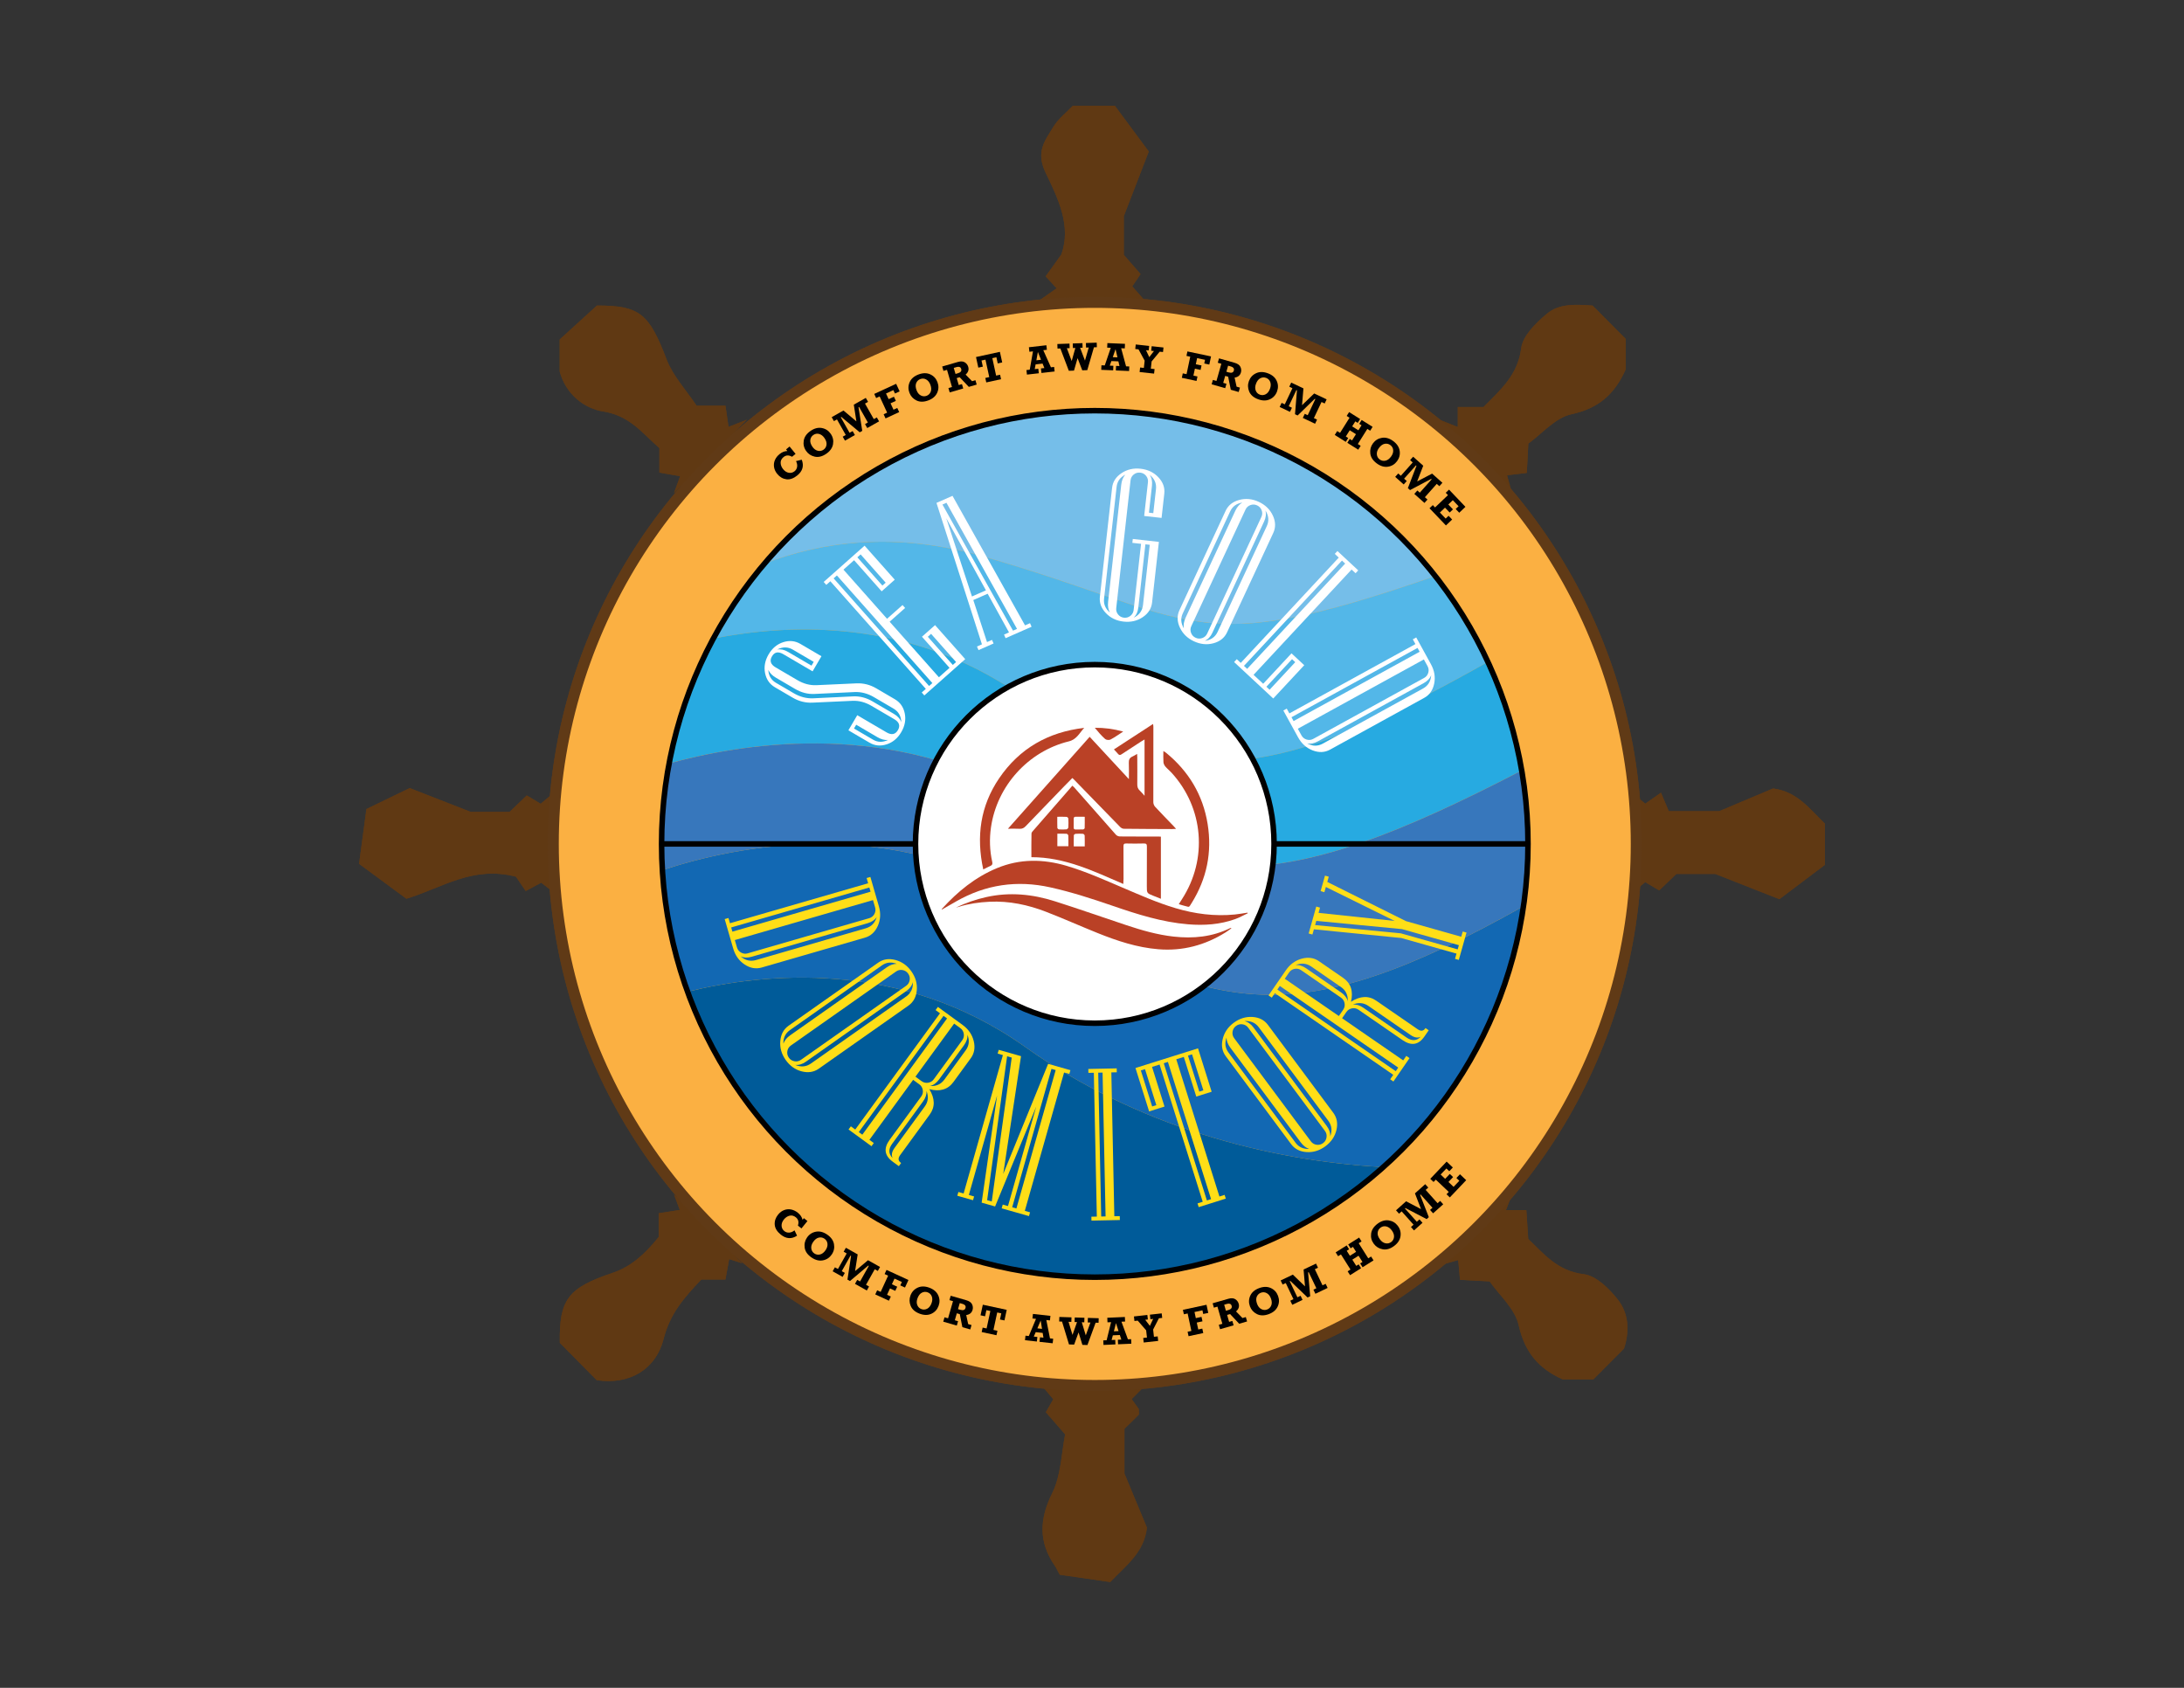 <?xml version="1.0" encoding="utf-8"?>
<!-- Generator: Adobe Illustrator 25.4.1, SVG Export Plug-In . SVG Version: 6.00 Build 0)  -->
<svg version="1.1" id="Layer_1" xmlns="http://www.w3.org/2000/svg" xmlns:xlink="http://www.w3.org/1999/xlink" x="0px" y="0px"
	 viewBox="0 0 792 612" enable-background="new 0 0 792 612" xml:space="preserve">
<rect x="0" y="0" width="792" height="612" fill="#333333" stroke="none"/>
<g>
	<g>
		<path fill="#603913" d="M396.95,489.405c-7.491,0-13.5,0.33-19.462-0.063c-16.983-1.118-33.191-5.7-49.203-11.328
			c-18.093-6.36-33.761-17.243-49.184-27.989c-10.806-7.529-20.088-17.889-28.366-28.338
			c-10.986-13.867-20.032-29.224-26.609-45.864c-4.449-11.255-8.148-22.567-10.669-34.599c-4.218-20.128-2.885-40.262-1.805-60.135
			c1.05-19.315,7.812-37.843,16.524-55.546c11.862-24.106,27.851-45.061,48.294-61.734c21.087-17.198,44.439-31.306,71.954-36.444
			c7.607-1.42,14.979-4.378,22.618-5.298c7.72-0.929,15.636-0.205,23.465-0.205c6.909,0,13.875-0.585,20.716,0.103
			c27.804,2.795,53.928,10.412,77.788,25.909c15.077,9.793,29.212,20.352,41.423,33.612c17.984,19.528,30.454,42.098,39.027,67.242
			c5.971,17.51,9.106,35.188,8.173,53.647c-0.21,4.164-0.344,8.376,0.023,12.517c1.568,17.688-3.131,34.531-8.795,50.647
			c-11.025,31.368-28.97,58.758-54.596,80.035c-12.296,10.21-25.299,20.264-40.115,26.547
			c-14.942,6.337-30.155,11.931-46.446,15.014C419.467,489.453,407.506,488.551,396.95,489.405z M396.213,166.414
			c-4.146,0-8.332-0.362-12.426,0.1c-4.274,0.482-8.461,1.754-12.685,2.685c-6.335,1.397-12.737,2.542-18.988,4.25
			c-13.374,3.655-25.06,10.979-36.764,18.085c-15.636,9.494-28.382,22.789-37.478,38.125
			c-13.837,23.328-22.619,48.877-22.695,76.816c-0.021,7.765,1.608,15.06,2.966,22.501c1.096,6.007,1.909,12.137,3.742,17.925
			c9.063,28.632,28.019,55.723,52.623,72.312c23.371,15.758,49.304,25.201,77.853,25.578c9.351,0.123,18.576,0.179,27.98-2.319
			c7.04-1.87,14.217-3.338,21.297-5.444c24.546-7.299,55.241-28.343,68.894-50.206c6.615-10.594,13.725-21.2,18.164-32.754
			c4.47-11.635,6.51-24.357,8.447-36.788c1.2-7.697,0.882-15.813,0.001-23.598c-0.638-5.636-3.616-10.988-2.544-16.964
			c-5.643-3.009-2.281-9.008-4.263-13.541c-6.433-14.715-12.821-29.002-22.494-42.219c-11.13-15.208-25.192-25.637-40.79-35.2
			C445.158,172.335,421.33,167.267,396.213,166.414z"/>
		<path fill="#603913" d="M402.619,573.628c-5.961-0.858-12.463-1.795-18.31-2.637c-0.949-1.735-1.3-2.533-1.784-3.237
			c-5.925-8.613-5.657-16.862-0.931-26.388c3.206-6.461,3.299-14.489,4.674-21.273c-2.827-3.24-4.848-5.556-7.003-8.025
			c0.84-1.469,1.478-2.586,2.682-4.691c-1.297-1.564-3.008-3.626-5.234-6.309c13.239,0,25.856,0,38.453,0
			c0.047,0.667,0.221,1.14,0.07,1.299c-1.589,1.674-3.229,3.298-4.856,4.938c0.972,1.357,1.944,2.712,2.568,3.582
			c0,1.203,0.198,1.858-0.032,2.098c-1.591,1.664-3.271,3.241-5.153,5.07c0,5.335,0,10.807,0,16.24
			c2.751,6.621,5.54,13.334,8.154,19.626C414.895,562.926,408.453,567.5,402.619,573.628z"/>
		<path fill="#603913" d="M389.036,38.372c5.147,0,9.731,0,15.27,0c3.858,5.205,8.038,10.845,12.277,16.566
			c-2.908,7.534-5.523,14.308-9.055,23.457c0,2.826,0,8.348,0,14.007c1.902,2.187,3.92,4.506,6.077,6.986
			c-1.068,1.577-1.793,2.647-3.011,4.446c1.502,1.711,3.273,3.727,5.596,6.373c-13.627,0-26.234,0-41.113,0
			c3.808-2.667,5.971-4.182,8.098-5.671c-1.592-1.73-2.508-2.725-3.984-4.328c1.691-2.355,3.463-4.822,5.649-7.866
			c3.848-10.358-1.284-20.652-5.64-29.686c-3.693-7.66-0.271-11.579,2.681-16.501C383.73,43.07,386.805,40.733,389.036,38.372z"/>
		<path fill="#603913" d="M519.369,151.166c4.629,1.83,6.739,2.665,9.277,3.668c0-2.215,0-4.396,0-7.244c3.513,0,6.551,0,9.33,0
			c6.378-6.422,12.439-11.691,13.664-21.301c0.581-4.559,5.368-9.215,9.322-12.53c4.566-3.828,10.78-3.368,16.575-2.949
			c3.901,3.927,7.803,7.856,12.033,12.116c0,3.699,0,7.734,0,10.946c-4.082,9.165-9.953,14.224-19.672,16.311
			c-5.931,1.274-10.871,7.225-15.667,10.653c-0.228,4.313-0.394,7.441-0.564,10.639c-2.613,0.309-4.786,0.566-7.162,0.847
			c0.68,2.479,1.35,4.922,2.339,8.526C539.019,170.956,530.346,162.222,519.369,151.166z"/>
		<path fill="#603913" d="M252.605,147.111c4.617,0,7.325,0,10.474,0c0.385,2.668,0.753,5.22,1.108,7.678
			c2.439-0.958,4.551-1.788,6.65-2.612c-9.043,9.107-17.8,17.926-26.423,26.61c0.506-1.389,1.289-3.537,2.23-6.121
			c-2.119-0.367-4.647-0.806-7.519-1.304c0-2.718,0-5.396,0-8.894c-6.043-5.189-10.622-11.729-20.301-13.249
			c-6.942-1.09-13.631-6.236-15.864-14.543c0-3.666,0-7.332,0-11.576c4.035-3.672,8.445-7.686,13.533-12.316
			c15.558,0.001,18.907,2.967,25.252,19.565C244.047,136.37,248.832,141.43,252.605,147.111z"/>
		<path fill="#603913" d="M238.87,448.518c0-2.559,0-5.308,0-8.605c2.552-0.399,5.083-0.795,7.661-1.198
			c-0.875-2.324-1.672-4.442-2.102-5.582c8.27,8.328,17.031,17.151,24.75,24.925c0.039,0.012-2.127-0.672-4.756-1.503
			c-0.351,1.897-0.813,4.4-1.365,7.387c-2.989,0-6.067,0-8.726,0c-6.244,6.562-11.33,12.327-13.654,21.456
			c-2.863,11.244-12.438,16.813-24.283,15.047c-4.364-4.417-8.539-8.642-13.381-13.542c-0.241-15.673,2.84-19.886,19.142-25.37
			C228.647,459.349,233.671,454.992,238.87,448.518z"/>
		<path fill="#603913" d="M521.845,458.868c8.962-9.025,17.717-17.843,26.981-27.172c-0.922,2.412-1.737,4.545-2.708,7.088
			c2.088,0,4.25,0,7.385,0c0.229,3.468,0.429,6.505,0.689,10.457c5.516,5.197,10.485,11.635,20.131,12.776
			c4.513,0.534,9.299,5.278,12.437,9.316c3.552,4.57,4.436,10.656,2.167,17.655c-2.932,2.944-6.839,6.867-11.134,11.18
			c-3.586,0-7.599,0-11.081,0c-8.833-3.953-13.808-9.942-15.978-19.641c-1.341-5.997-7.118-10.988-10.534-15.9
			c-4.242-0.231-7.336-0.4-10.746-0.586c-0.23-2.519-0.43-4.711-0.654-7.169C526.35,457.576,523.933,458.269,521.845,458.868z"/>
		<path fill="#603913" d="M170.764,294.422c2.824,0,8.299,0,14.008,0c1.801-1.73,3.76-3.613,6.248-6.003
			c1.593,0.957,3.351,2.014,5.04,3.029c0.95-0.794,1.882-1.574,3.489-2.918c0,11.578,0,22.396,0,34.065
			c-1.475-1.144-2.365-1.834-3.289-2.552c-1.668,0.905-3.424,1.858-5.609,3.043c-1.797-2.633-3.355-4.915-3.554-5.207
			c-15.679-4.058-26.626,3.983-39.714,7.995c-5.261-3.879-10.856-8.005-17.163-12.656c0.959-7.153,1.877-14.006,2.663-19.866
			c6.027-2.918,10.605-5.135,15.689-7.597C155.03,288.279,161.734,290.897,170.764,294.422z"/>
		<path fill="#603913" d="M593.148,288.548c1.607,1.323,2.537,2.088,3.486,2.87c1.286-0.901,2.64-1.85,5.694-3.989
			c1.106,2.616,2.211,5.23,2.834,6.702c7.383,0,12.819,0,18.279,0c6.521-2.746,13.193-5.556,19.555-8.235
			c8.804,1.124,13.372,7.582,18.786,12.751c0,4.674,0,9.311,0,14.934c-5.14,3.876-10.75,8.106-16.513,12.452
			c-7.423-2.92-14.158-5.57-23.241-9.143c-2.831,0-8.324,0-14.113,0c-1.758,1.681-3.73,3.567-6.229,5.957
			c-1.596-0.944-3.364-1.99-5.056-2.991c-0.952,0.782-1.881,1.544-3.484,2.859C593.148,311.06,593.148,300.2,593.148,288.548z"/>
		<path fill="#603913" d="M327.605,324.901c-10.898-2.851-21.288-5.57-32.339-8.461c-1.801,2.852-3.629,5.748-5.655,8.957
			c-1.056-0.39-2.661-0.491-3.387-1.348c-1.908-2.25-3.434-4.83-5.834-8.332c-2.82,3.307-5.429,6.366-8.635,10.126
			c-1.638-1.443-3.259-2.87-5.082-4.475c0-10.429,0-20.966,0-31.361c1.482-1.428,2.793-2.692,3.988-3.844
			c6.269-0.582,5.721,5.898,9.548,9.019c2.504-3.295,4.93-6.488,7.908-10.407c2.919,3.987,5.111,6.983,7.19,9.823
			c8.865-0.221,15.771-6.812,24.449-5.669c7.038-6.385,12.774,0.491,19.041,1.914c0.824,0.187,1.603,0.578,3.184,1.164
			c1.909-2.632,4.039-5.569,7.362-10.151c0,0.077,0-2.703,0-6.023c-3.841-1.425-7.842-2.909-14.609-5.419
			c-7.457-5.692-8.738-18.722-16.72-28.802c-3.791,0-8.132,0-13.459,0c0.906-4.003,1.552-6.854,2.382-10.521
			c-3.762-0.372-8.311-0.822-13.511-1.336c4.557-14.12,15.415-20.73,27.431-28.444c0.463,5.474,0.827,9.785,1.208,14.29
			c2.285,1.805,2.424-1.676,3.839-1.809c1.823-0.172,3.673-0.042,6.453-0.042c0.229,4.363,0.459,8.759,0.703,13.421
			c4.951,2.901,9.483,6.822,14.703,8.338c9.391,2.727,14.95,8.258,17.225,17.608c0.401,1.646,1.268,3.177,2.007,4.973
			c2.614,0,5.316,0,8.806,0c2.06-2.007,4.62-4.5,6.978-6.798c-2.006-5.48-3.772-10.306-5.61-15.327
			c3.261-9.986,4.29-20.899,9.065-31.375c-3.455-2.515-6.445-4.691-10.535-7.669c3.515-2.67,6.461-4.908,10.242-7.78
			c-3.064-3.168-6.252-6.464-10.714-11.077c14.775,0,27.407,0,41.913,0c-2.134,2.467-3.134,3.903-4.406,5.026
			c-1.881,1.66-3.956,3.097-6.407,4.981c3.915,3.294,6.991,5.883,10.579,8.903c-3.944,2.872-6.934,5.05-10.389,7.566
			c4.694,10.434,5.857,21.311,9.003,31.601c-1.766,4.759-3.554,9.578-5.577,15.031c2.406,2.254,5.016,4.698,7.427,6.955
			c2.935,0,5.656,0,7.923,0c1.547-2.531,4.112-4.785,4.025-6.932c-0.325-8.073,5.084-10.654,10.884-13.457
			c6.574-3.176,12.964-6.737,19.557-10.196c0-4.615,0-8.659,0-13.948c3.819,0.593,6.973,1.083,10.937,1.698
			c0.148-3.153,0.354-7.549,0.629-13.4c12.623,6.523,22.999,13.629,28.169,28.086c-5.155,0.287-9.52,0.531-13.943,0.777
			c0.854,3.371,1.645,6.49,2.616,10.319c-4.893,0-8.901,0-13.397,0c-3.168,5.419-7.083,10.352-9.062,15.975
			c-2.158,6.131-5.351,11.047-8.493,13.835c-5.501,1.909-9.147,3.174-13.317,4.621c0,2.902,0,6.003,0,7.531
			c2.555,3.539,4.676,6.478,6.549,9.072c5.348-2.096,9.702-3.802,14.68-5.753c10.02,2.631,20.841,5.473,32.313,8.485
			c1.807-2.861,3.635-5.757,5.662-8.966c1.053,0.388,2.66,0.486,3.386,1.342c1.908,2.251,3.433,4.833,5.833,8.336
			c2.821-3.306,5.43-6.365,8.636-10.123c1.637,1.438,3.259,2.863,5.085,4.467c0,10.43,0,20.967,0,30.549
			c-1.629,2.086-2.758,3.532-3.613,4.627c-6.635,0.614-6.102-5.85-9.922-8.994c-2.504,3.299-4.927,6.493-7.905,10.416
			c-2.918-3.985-5.111-6.98-7.311-9.985c-10.791,2.817-21.185,5.53-32.092,8.377c-4.147-1.617-8.912-3.475-14.449-5.635
			c-1.914,2.647-4.041,5.588-7.379,10.205c0-0.124,0,2.657,0,5.981c3.837,1.424,7.838,2.908,14.618,5.423
			c7.449,5.683,8.726,18.715,16.709,28.793c3.79,0,8.131,0,13.459,0c-0.903,4.002-1.546,6.853-2.373,10.521
			c3.758,0.375,8.304,0.829,12.983,1.296c-5.052,15.783-7.949,13.791-26.952,27.939c-0.417-4.921-0.783-9.232-1.165-13.739
			c-2.279-1.808-2.42,1.672-3.832,1.808c-1.823,0.176-3.674,0.043-6.453,0.043c-0.232-4.358-0.465-8.754-0.713-13.422
			c-4.942-2.896-9.475-6.802-14.695-8.335c-9.36-2.749-14.983-8.22-17.226-17.605c-0.394-1.647-1.267-3.177-2.006-4.975
			c-2.616,0-5.322,0-8.838,0c-2.038,1.993-4.592,4.492-6.948,6.797c2.002,5.474,3.768,10.3,5.608,15.332
			c-3.264,9.974-4.292,20.887-9.066,31.369c3.452,2.513,6.442,4.69,10.534,7.669c-3.512,2.668-6.457,4.906-10.24,7.779
			c3.062,3.166,6.25,6.463,10.713,11.077c-14.771,0-27.403,0-39.917,0c-2.436-7.687,6.565-5.967,7.839-10.826
			c-2.936-2.469-6.012-5.057-9.604-8.078c3.944-2.873,6.934-5.051,9.685-7.055c-0.57-8.717-3.992-16.133-6.367-23.306
			c-2.789-8.423,0.02-14.067,2.825-20.665c0.334-0.787,0.397-1.69,0.744-3.248c-2.329-2.175-4.942-4.615-7.374-6.885
			c-2.9,0-5.618,0-8.263,0c-2.025,4.925-2.824,10.906-6.21,14.137c-4.857,4.635-11.603,7.26-17.538,10.752
			c-3.355,1.974-6.701,3.963-10.348,6.121c0,4.187,0,8.231,0,13.521c-3.818-0.592-6.969-1.081-10.936-1.696
			c-0.15,3.15-0.36,7.545-0.609,12.778c-7.766-0.407-10.45-8.008-16.435-10.594c-5.871-2.537-9.448-9.1-11.441-16.882
			c4.833-0.273,9.198-0.52,13.62-0.769c-0.851-3.362-1.641-6.482-2.611-10.313c4.889,0,8.897,0,12.691,0
			c8.724-9.469,9.608-23.356,17.984-29.718c5.766-1.998,9.411-3.261,13.593-4.711c0-2.902,0-6.001,0-7.573
			c-2.541-3.506-4.667-6.44-6.545-9.031C336.915,321.259,332.559,322.963,327.605,324.901z M360.808,287.086
			c-2.131,10.39-4.794,19.823-1.494,30.46c3.554,11.454,12.537,16.975,20.124,24.285c18.062,4.977,32.31,7.004,52.863-18.811
			c12.035-32.993-14.188-62.86-48.707-56.042C373.951,271.648,368.129,280.682,360.808,287.086z"/>
		<path fill="#603913" d="M368.923,295.879c5.457-6.337,10.37-13.018,18.261-17.868c5.406,0,11.763,0,18.494,0
			c7.144,4.225,13.565,8.486,16.781,18.297c3.007,9.174-0.764,16.373-1.45,25.466c-4.48,3.693-9.594,7.908-14.199,11.705
			c-6.34,0-11.838,0-15.242,0C371.313,327.114,367.121,313.047,368.923,295.879z M403.271,319.556
			c2.257-2.273,4.514-4.546,6.842-6.89c0-4.502,0-9.075,0-11.062c-2.975-4.567-4.952-7.602-6.285-9.648c-5.883,0-10.377,0-13.385,0
			c-3.401,2.789-5.853,4.8-7.787,6.387c0,5.38,0,9.939,0,14.042c2.457,2.629,4.636,4.961,6.703,7.172
			C394.15,319.556,398.71,319.556,403.271,319.556z"/>
	</g>
	<circle fill="#FBB042" stroke="#603A16" stroke-width="4" stroke-miterlimit="10" cx="397.01" cy="306.002" r="196.371"/>
	<g>
		<path fill="#75BEE9" d="M520.488,208.877c-89.139,30.935-85.159,15.474-163.956-7.109c-31.747-9.098-58.44-5.42-79.321,2.605
			c28.814-33.933,71.793-55.468,119.799-55.468C447.111,148.905,491.726,172.352,520.488,208.877z"/>
		<path fill="#53B7E8" d="M539.602,239.995c-62.786,35.504-94.271,42.992-130.888,30.228c-14.191-4.935-29.141-12.921-46.998-23.499
			c-36.957-21.876-76.139-20.462-103.068-15.186c5.237-9.714,11.468-18.812,18.564-27.165c20.881-8.025,47.574-11.704,79.321-2.605
			c78.797,22.583,74.817,38.044,163.956,7.109C528.016,218.42,534.444,228.854,539.602,239.995z"/>
		<path fill="#27AAE1" d="M551.855,279.361c-91.26,47.365-118.739,43.188-184.916,7.488c-47.64-25.698-98.905-17.058-124.316-10.015
			c3.011-16.102,8.496-31.328,16.024-45.296c26.929-5.276,66.111-6.69,103.068,15.186c17.857,10.578,32.807,18.564,46.998,23.499
			c36.617,12.764,68.101,5.276,130.888-30.228C545.336,252.327,549.499,265.536,551.855,279.361z"/>
		<path fill="#3777BC" d="M554.107,306.002c0,7.672-0.55,15.225-1.623,22.596c-82.751,46.514-112.573,39.366-178.278-1.44
			c-51.829-32.192-107.703-20.344-133.99-11.651c-0.21-3.142-0.301-6.31-0.301-9.504c0-9.963,0.93-19.716,2.71-29.168
			c25.41-7.043,76.676-15.683,124.316,10.015c66.177,35.7,93.656,39.876,184.916-7.488
			C553.334,288.014,554.107,296.916,554.107,306.002z"/>
		<path fill="#1268B3" d="M552.484,328.597c-5.381,37.402-23.957,70.563-50.847,94.572c-42.023-2.186-89.754-15.003-129.749-43.477
			c-45.414-32.336-95.58-26.772-122.588-20.095c-5.053-13.89-8.182-28.683-9.085-44.092c26.287-8.693,82.161-20.54,133.99,11.651
			C439.911,367.963,469.733,375.111,552.484,328.597z"/>
		<path fill="#005B99" d="M501.637,423.17c-27.78,24.834-64.449,39.929-104.626,39.929c-67.931,0-125.808-43.136-147.71-103.501
			c27.008-6.677,77.174-12.24,122.588,20.095C411.882,408.167,459.613,420.983,501.637,423.17z"/>
	</g>
	<g>
		<path fill="none" d="M573.744,306.002c0,97.607-79.126,176.734-176.734,176.734s-176.734-79.126-176.734-176.734"/>
		<path d="M291.522,441.702l1.285,1.039l-2.167,2.68l-1.285-1.039c0.413-1.257,0.17-2.25-0.73-2.978
			c-0.744-0.602-1.511-0.803-2.301-0.604c-0.791,0.198-1.472,0.651-2.043,1.358c-0.599,0.74-0.881,1.502-0.848,2.285
			c0.033,0.783,0.361,1.427,0.984,1.931c0.51,0.412,1.097,0.601,1.76,0.563s1.311-0.309,1.943-0.815l0.921,1.925
			c-1.997,1.306-3.962,1.177-5.898-0.388c-1.367-1.105-2.1-2.307-2.199-3.604s0.307-2.51,1.217-3.637
			c0.648-0.802,1.396-1.357,2.244-1.667c0.847-0.311,1.699-0.37,2.556-0.182c0.856,0.189,1.649,0.579,2.378,1.169
			c0.908,0.733,1.476,1.585,1.706,2.554L291.522,441.702z"/>
		<path d="M299.977,447.659c1.392,0.955,2.21,2.108,2.457,3.46c0.246,1.352-0.027,2.605-0.82,3.762
			c-0.796,1.159-1.869,1.865-3.219,2.118s-2.72-0.097-4.107-1.049c-1.442-0.989-2.266-2.162-2.473-3.518s0.072-2.59,0.836-3.703
			c0.791-1.152,1.859-1.858,3.207-2.119S298.578,446.699,299.977,447.659z M298.966,449.132c-0.618-0.424-1.302-0.553-2.051-0.384
			c-0.75,0.168-1.432,0.7-2.047,1.597c-0.544,0.792-0.766,1.572-0.667,2.339c0.099,0.768,0.463,1.367,1.093,1.8
			c0.619,0.424,1.304,0.552,2.057,0.384c0.752-0.169,1.43-0.691,2.032-1.569c0.539-0.784,0.768-1.562,0.689-2.333
			C299.992,450.194,299.624,449.583,298.966,449.132z"/>
		<path d="M301.955,460.957l0.81-1.441l1.104,0.62l3.173-5.646l-1.104-0.62l0.81-1.44l4.277,2.404l-0.937,6.046l4.689-3.938
			l4.359,2.45l-0.81,1.44l-1.104-0.62l-3.173,5.646l1.104,0.62l-0.81,1.44l-4.291-2.411l0.81-1.44l1.03,0.578l3.173-5.646
			l-0.203-0.113l-6.624,5.601l-0.919-0.517l1.31-8.588l-0.202-0.113l-3.173,5.646l1.116,0.627l-0.81,1.44L301.955,460.957z"/>
		<path d="M317.402,469.349l0.69-1.501l1.271,0.584l2.704-5.885l-1.271-0.584l0.69-1.501l7.955,3.655l-1.26,2.74l-1.699-0.78
			l0.569-1.24l-2.671-1.227l-0.945,2.057l1.923,0.884l-0.69,1.502l-1.923-0.884l-1.068,2.325l1.367,0.629l-0.69,1.501
			L317.402,469.349z"/>
		<path d="M337.021,466.917c1.581,0.59,2.655,1.511,3.221,2.763c0.566,1.252,0.604,2.534,0.115,3.848
			c-0.492,1.317-1.362,2.263-2.611,2.835s-2.662,0.564-4.239-0.023c-1.638-0.611-2.722-1.55-3.25-2.814
			c-0.529-1.266-0.557-2.531-0.085-3.796c0.488-1.309,1.354-2.253,2.598-2.832S335.431,466.324,337.021,466.917z M336.397,468.591
			c-0.703-0.263-1.397-0.221-2.084,0.123c-0.686,0.345-1.219,1.026-1.599,2.046c-0.336,0.9-0.363,1.71-0.081,2.431
			c0.281,0.721,0.78,1.214,1.496,1.481c0.703,0.262,1.399,0.22,2.088-0.126c0.689-0.346,1.22-1.017,1.591-2.014
			c0.333-0.892,0.367-1.702,0.104-2.431S337.144,468.869,336.397,468.591z"/>
		<path d="M352.314,480.458l-0.456,1.588l-2.864-0.822l-0.941-4.726l-1.076-0.309l-0.726,2.527l1.176,0.338l-0.456,1.588
			l-4.913-1.411l0.456-1.588l1.291,0.371l1.788-6.225l-1.291-0.371l0.456-1.588l5.67,1.628c1.068,0.307,1.76,0.797,2.076,1.471
			c0.316,0.674,0.376,1.351,0.181,2.031c-0.307,1.067-1.073,1.691-2.3,1.87l0.712,3.277L352.314,480.458z M347.409,474.688
			l0.838,0.241c1.036,0.298,1.661,0.077,1.873-0.662c0.105-0.365,0.065-0.672-0.12-0.92c-0.185-0.248-0.485-0.432-0.899-0.551
			l-1.062-0.305L347.409,474.688z"/>
		<path d="M355.995,482.994l0.347-1.616l1.438,0.31l1.36-6.332l-1.438-0.309l-0.479,2.228l-1.643-0.354l0.825-3.843l8.669,1.862
			l-0.825,3.843l-1.623-0.348l0.479-2.228l-1.478-0.317l-1.36,6.331l1.437,0.309l-0.347,1.615L355.995,482.994z"/>
		<path d="M381.925,485.419l-0.183,1.643l-4.78-0.531l0.183-1.643l1.244,0.139l-0.276-1.722l-2.522-0.28l-0.703,1.612l1.3,0.145
			l-0.183,1.643l-4.305-0.479l0.183-1.643l1.202,0.134l2.609-6.226l-1.293-0.144l0.183-1.643l6.346,0.705l-0.183,1.643l-1.308-0.146
			l1.326,6.663L381.925,485.419z M377.874,481.835l-0.485-3.019l-1.199,2.831L377.874,481.835z"/>
		<path d="M387.656,487.48l-2.522-8.278l-1.033-0.034l0.055-1.651l4.406,0.145l-0.055,1.651l-1.012-0.033l1.436,4.746l1.643-4.646
			l-0.886-0.029l0.055-1.651l3.514,0.115l-0.054,1.651l-0.907-0.029l1.449,4.746l1.692-4.644l-0.977-0.032l0.054-1.651l3.916,0.128
			l-0.055,1.651l-1.061-0.035l-2.967,8.1l-1.827-0.06l-1.393-4.513l-1.601,4.415L387.656,487.48z"/>
		<path d="M410.189,485.567l0.074,1.65l-4.806,0.214l-0.073-1.65l1.251-0.056l-0.539-1.658l-2.536,0.113l-0.444,1.701l1.307-0.058
			l0.073,1.65l-4.327,0.193l-0.073-1.651l1.208-0.054l1.615-6.555l-1.3,0.059l-0.073-1.651l6.379-0.284l0.073,1.651l-1.313,0.059
			l2.339,6.378L410.189,485.567z M405.633,482.652l-0.946-2.907l-0.747,2.982L405.633,482.652z"/>
		<path d="M414.752,486.787l-0.183-1.643l1.362-0.151l-0.292-2.628l-3.059-3.516l-1.188,0.133l-0.183-1.643l4.864-0.542l0.183,1.643
			l-0.957,0.106l1.691,2.211l1.185-2.531l-1.004,0.112l-0.183-1.643l4.284-0.477l0.183,1.642l-1.195,0.134l-2.092,4.088l0.293,2.628
			l1.355-0.15l0.183,1.642L414.752,486.787z"/>
		<path d="M431.014,484.497l-0.345-1.616l1.368-0.293l-1.354-6.332l-1.368,0.292l-0.346-1.615l8.561-1.831l0.631,2.95l-1.829,0.391
			l-0.285-1.334l-2.874,0.615l0.474,2.214l2.069-0.442l0.346,1.615l-2.069,0.442l0.535,2.503l1.471-0.314l0.346,1.616
			L431.014,484.497z"/>
		<path d="M451.784,477.565l0.455,1.588l-2.864,0.821l-3.303-3.508l-1.076,0.309l0.725,2.528l1.177-0.338l0.455,1.589l-4.914,1.409
			l-0.455-1.589l1.291-0.37l-1.785-6.225l-1.291,0.37l-0.455-1.589l5.671-1.626c1.067-0.307,1.914-0.258,2.54,0.146
			c0.625,0.404,1.035,0.946,1.23,1.626c0.306,1.068-0.014,2.004-0.959,2.806l2.342,2.401L451.784,477.565z M444.566,475.275
			l0.838-0.24c1.036-0.298,1.448-0.815,1.236-1.555c-0.104-0.365-0.301-0.604-0.589-0.716s-0.64-0.109-1.055,0.01l-1.061,0.304
			L444.566,475.275z"/>
		<path d="M456.623,467.059c1.583-0.586,2.997-0.59,4.244-0.012c1.246,0.578,2.112,1.524,2.6,2.839
			c0.488,1.318,0.446,2.603-0.126,3.852s-1.647,2.166-3.226,2.751c-1.64,0.606-3.073,0.604-4.3-0.009
			c-1.227-0.613-2.074-1.553-2.543-2.819c-0.485-1.31-0.446-2.59,0.118-3.841C453.954,468.568,455.032,467.647,456.623,467.059z
			 M457.244,468.733c-0.704,0.261-1.203,0.745-1.498,1.454s-0.253,1.573,0.125,2.594c0.333,0.9,0.842,1.532,1.525,1.894
			c0.685,0.362,1.385,0.41,2.101,0.145c0.704-0.26,1.203-0.746,1.5-1.459c0.296-0.712,0.259-1.566-0.11-2.564
			c-0.33-0.893-0.833-1.528-1.509-1.908S457.991,468.457,457.244,468.733z"/>
		<path d="M468.62,473.112l-0.711-1.492l1.143-0.544l-2.785-5.847l-1.143,0.544l-0.711-1.491l4.429-2.11l4.402,4.249l-0.516-6.101
			l4.514-2.15l0.711,1.491l-1.143,0.545l2.785,5.846l1.143-0.544l0.711,1.491l-4.443,2.117l-0.711-1.491l1.066-0.508l-2.785-5.847
			l-0.21,0.1l0.761,8.642l-0.952,0.454l-6.265-6.02l-0.209,0.1l2.785,5.847l1.155-0.551l0.711,1.491L468.62,473.112z"/>
		<path d="M489.587,462.371l-0.883-1.397l1.035-0.653l-3.457-5.476l-1.035,0.653l-0.882-1.397l3.995-2.522l0.883,1.397l-0.868,0.548
			l1.145,1.813l2.254-1.423l-1.146-1.813l-0.838,0.529l-0.883-1.397l3.966-2.504l0.883,1.397l-1.035,0.653l3.457,5.476l1.035-0.652
			l0.882,1.396l-3.966,2.504l-0.882-1.397l0.838-0.529l-1.426-2.259l-2.254,1.423l1.427,2.259l0.868-0.548l0.882,1.397
			L489.587,462.371z"/>
		<path d="M499.547,443.72c1.353-1.009,2.709-1.412,4.067-1.209c1.359,0.203,2.458,0.866,3.296,1.99
			c0.841,1.127,1.162,2.37,0.966,3.73c-0.196,1.359-0.969,2.543-2.317,3.549c-1.402,1.045-2.777,1.447-4.128,1.205
			c-1.35-0.241-2.428-0.903-3.235-1.986c-0.835-1.119-1.158-2.359-0.971-3.719C497.413,445.921,498.187,444.734,499.547,443.72z
			 M500.615,445.151c-0.602,0.448-0.943,1.055-1.026,1.818c-0.083,0.763,0.201,1.581,0.852,2.452
			c0.574,0.771,1.24,1.232,1.999,1.387c0.758,0.153,1.442,0.002,2.056-0.454c0.601-0.448,0.943-1.057,1.026-1.823
			s-0.193-1.576-0.829-2.43c-0.569-0.763-1.231-1.23-1.986-1.404C501.95,444.523,501.254,444.675,500.615,445.151z"/>
		<path d="M512.77,446.138l-1.102-1.231l0.943-0.844l-4.318-4.826l-0.942,0.844l-1.103-1.231l3.656-3.271l5.42,2.84l-2.212-5.71
			l3.727-3.334l1.102,1.231l-0.943,0.844l4.318,4.827l0.943-0.845l1.102,1.231l-3.668,3.282l-1.102-1.231l0.88-0.788l-4.317-4.826
			l-0.173,0.155l3.161,8.078l-0.786,0.703l-7.705-4.014l-0.173,0.155l4.318,4.826l0.954-0.854l1.102,1.231L512.77,446.138z"/>
		<path d="M525.761,434.176l-1.198-1.138l0.809-0.852l-4.696-4.459l-0.809,0.852l-1.198-1.138l5.936-6.252l2.249,2.136l-1.288,1.355
			l-1.05-0.997l-2.087,2.198l1.637,1.554l1.685-1.774l1.198,1.138l-1.685,1.774l1.861,1.768l2.087-2.198l-1.061-1.007l1.287-1.356
			l2.259,2.145L525.761,434.176z"/>
	</g>
	<g>
		<path fill="none" d="M220.277,306.002c0-97.607,79.126-176.734,176.734-176.734s176.734,79.126,176.734,176.734"/>
		<path d="M285.048,162.945l1.283-1.042l2.172,2.675l-1.283,1.042c-1.144-0.665-2.166-0.633-3.064,0.097
			c-0.742,0.603-1.098,1.312-1.067,2.126c0.03,0.814,0.333,1.575,0.906,2.281c0.6,0.739,1.286,1.173,2.06,1.303
			c0.772,0.13,1.47-0.058,2.093-0.563c0.509-0.414,0.814-0.949,0.916-1.604c0.101-0.656-0.031-1.346-0.396-2.07l2.074-0.502
			c0.864,2.224,0.33,4.121-1.602,5.69c-1.364,1.108-2.692,1.576-3.982,1.404c-1.29-0.172-2.392-0.82-3.305-1.945
			c-0.65-0.8-1.039-1.647-1.166-2.54c-0.127-0.893-0.01-1.739,0.353-2.538c0.362-0.798,0.908-1.494,1.635-2.084
			c0.906-0.736,1.857-1.116,2.853-1.139L285.048,162.945z"/>
		<path d="M293.928,156.254c1.39-0.958,2.759-1.311,4.11-1.058c1.35,0.253,2.423,0.957,3.219,2.111
			c0.798,1.157,1.074,2.412,0.828,3.764s-1.063,2.505-2.448,3.46c-1.439,0.993-2.829,1.343-4.169,1.052s-2.393-0.993-3.16-2.104
			c-0.793-1.15-1.07-2.401-0.833-3.752C291.714,158.375,292.531,157.218,293.928,156.254z M294.942,157.725
			c-0.618,0.426-0.981,1.019-1.093,1.778c-0.111,0.76,0.143,1.587,0.76,2.483c0.546,0.791,1.194,1.277,1.946,1.459
			c0.752,0.182,1.442,0.056,2.071-0.378c0.617-0.426,0.982-1.02,1.093-1.783c0.112-0.763-0.135-1.583-0.739-2.458
			c-0.54-0.784-1.185-1.276-1.933-1.478C296.3,157.147,295.598,157.272,294.942,157.725z"/>
		<path d="M306.414,159.776l-0.813-1.438l1.102-0.623l-3.186-5.638l-1.102,0.623l-0.812-1.439l4.271-2.413l4.687,3.933l-0.939-6.05
			l4.353-2.459l0.813,1.438l-1.102,0.623l3.186,5.639l1.102-0.623l0.813,1.438l-4.286,2.421l-0.812-1.439l1.028-0.581l-3.186-5.638
			l-0.202,0.114l1.36,8.567l-0.918,0.519l-6.668-5.569l-0.202,0.114l3.186,5.638l1.114-0.629l0.812,1.438L306.414,159.776z"/>
		<path d="M321.134,151.712l-0.693-1.5l1.27-0.587l-2.717-5.878l-1.27,0.587l-0.693-1.5l7.946-3.673l1.266,2.738l-1.698,0.785
			l-0.572-1.238l-2.668,1.233l0.95,2.055l1.921-0.888l0.693,1.5l-1.921,0.888l1.074,2.323l1.366-0.631l0.693,1.5L321.134,151.712z"
			/>
		<path d="M333.103,135.774c1.58-0.593,2.995-0.604,4.244-0.031c1.249,0.572,2.12,1.515,2.612,2.827
			c0.495,1.317,0.458,2.601-0.108,3.853c-0.566,1.252-1.637,2.173-3.212,2.765c-1.637,0.615-3.07,0.619-4.3,0.011
			s-2.082-1.543-2.556-2.807c-0.491-1.308-0.458-2.588,0.101-3.842C330.441,137.296,331.515,136.371,333.103,135.774z
			 M333.731,137.446c-0.702,0.264-1.199,0.751-1.49,1.461s-0.246,1.575,0.136,2.593c0.338,0.899,0.85,1.528,1.535,1.887
			c0.685,0.359,1.386,0.404,2.101,0.135c0.702-0.264,1.2-0.752,1.492-1.465c0.293-0.713,0.252-1.568-0.122-2.564
			c-0.334-0.891-0.84-1.524-1.518-1.901C335.189,137.214,334.477,137.166,333.731,137.446z"/>
		<path d="M353.729,137.862l0.459,1.587l-2.862,0.829l-3.312-3.499l-1.075,0.312l0.731,2.526l1.175-0.34l0.459,1.587l-4.91,1.422
			l-0.459-1.587l1.29-0.374l-1.801-6.22l-1.29,0.374l-0.46-1.587l5.667-1.641c1.067-0.309,1.914-0.262,2.54,0.14
			s1.038,0.942,1.235,1.623c0.309,1.067-0.008,2.003-0.951,2.808l2.348,2.395L353.729,137.862z M346.504,135.591l0.837-0.243
			c1.036-0.3,1.446-0.819,1.232-1.557c-0.105-0.365-0.302-0.603-0.591-0.715c-0.289-0.111-0.64-0.107-1.054,0.013l-1.061,0.307
			L346.504,135.591z"/>
		<path d="M357.658,138.66l-0.351-1.615l1.436-0.312l-1.375-6.328l-1.437,0.312l0.484,2.227l-1.643,0.356l-0.834-3.841l8.665-1.883
			l0.835,3.841l-1.622,0.353l-0.483-2.226l-1.478,0.321l1.375,6.329l1.437-0.312l0.351,1.615L357.658,138.66z"/>
		<path d="M382.262,133.049l0.186,1.642l-4.778,0.542l-0.187-1.642l1.244-0.141l-0.65-1.618l-2.522,0.286l-0.328,1.729l1.3-0.147
			l0.186,1.642l-4.304,0.488l-0.186-1.642l1.201-0.136l1.164-6.649l-1.292,0.146l-0.187-1.642l6.345-0.719l0.186,1.642l-1.307,0.148
			l2.77,6.204L382.262,133.049z M377.516,130.452l-1.142-2.835l-0.542,3.026L377.516,130.452z"/>
		<path d="M387.599,134.442l-3.074-8.09l-1.033,0.036l-0.058-1.651l4.406-0.153l0.058,1.651l-1.013,0.035l1.752,4.639l1.326-4.746
			l-0.885,0.031l-0.058-1.651l3.514-0.122l0.057,1.651l-0.906,0.031l1.766,4.639l1.376-4.748l-0.977,0.034l-0.058-1.651l3.915-0.136
			l0.058,1.651l-1.062,0.037l-2.413,8.281l-1.827,0.064l-1.694-4.409l-1.299,4.513L387.599,134.442z"/>
		<path d="M409.52,132.876l-0.069,1.651l-4.806-0.204l0.07-1.651l1.25,0.053l-0.393-1.699l-2.536-0.107l-0.591,1.657l1.307,0.055
			l-0.07,1.651l-4.327-0.183l0.07-1.651l1.208,0.051l2.178-6.39l-1.3-0.055l0.07-1.651l6.379,0.27l-0.07,1.651l-1.313-0.056
			l1.777,6.557L409.52,132.876z M405.232,129.577l-0.69-2.978l-1.002,2.906L405.232,129.577z"/>
		<path d="M413.265,134.896l0.179-1.643l1.363,0.148l0.286-2.628l-2.221-4.097l-1.188-0.129l0.179-1.643l4.865,0.53l-0.18,1.643
			l-0.956-0.104l1.169,2.526l1.707-2.213l-1.004-0.109l0.179-1.643l4.285,0.466l-0.179,1.643l-1.195-0.13l-2.932,3.536l-0.286,2.628
			l1.356,0.147l-0.18,1.643L413.265,134.896z"/>
		<path d="M428.576,136.996l0.341-1.617l1.369,0.289l1.34-6.336l-1.369-0.289l0.342-1.617l8.564,1.81l-0.623,2.951l-1.83-0.387
			l0.282-1.334l-2.876-0.608l-0.469,2.215l2.071,0.438l-0.342,1.617l-2.07-0.438l-0.529,2.504l1.472,0.312l-0.342,1.617
			L428.576,136.996z"/>
		<path d="M449.648,140.548l-0.451,1.589l-2.866-0.815l-0.953-4.723l-1.076-0.306l-0.72,2.53l1.177,0.334l-0.452,1.589l-4.916-1.398
			l0.451-1.589l1.292,0.368l1.771-6.229l-1.291-0.368l0.451-1.589l5.675,1.614c1.068,0.304,1.762,0.792,2.08,1.465
			c0.317,0.673,0.38,1.35,0.187,2.031c-0.305,1.068-1.069,1.694-2.296,1.876l0.721,3.275L449.648,140.548z M444.729,134.791
			l0.839,0.239c1.037,0.295,1.661,0.073,1.871-0.667c0.104-0.365,0.063-0.671-0.122-0.919s-0.486-0.431-0.9-0.549l-1.062-0.302
			L444.729,134.791z"/>
		<path d="M459.737,135.336c1.584,0.583,2.662,1.499,3.234,2.748s0.616,2.531,0.133,3.847c-0.485,1.32-1.352,2.269-2.598,2.847
			c-1.247,0.578-2.659,0.577-4.239-0.004c-1.641-0.604-2.729-1.537-3.264-2.799c-0.534-1.263-0.568-2.528-0.103-3.795
			c0.481-1.311,1.344-2.259,2.585-2.844S458.145,134.75,459.737,135.336z M459.121,137.012c-0.704-0.259-1.398-0.214-2.083,0.133
			s-1.215,1.032-1.59,2.053c-0.331,0.902-0.354,1.712-0.069,2.431c0.284,0.719,0.785,1.21,1.503,1.475
			c0.704,0.259,1.399,0.213,2.087-0.135c0.688-0.349,1.216-1.023,1.583-2.022c0.328-0.893,0.358-1.703,0.092-2.431
			S459.869,137.288,459.121,137.012z"/>
		<path d="M464.056,147.565l0.708-1.493l1.144,0.542l2.772-5.853l-1.145-0.542l0.708-1.494l4.434,2.1l-0.514,6.097l4.404-4.254
			l4.519,2.14l-0.708,1.494l-1.144-0.542l-2.772,5.853l1.145,0.542l-0.708,1.493l-4.448-2.107l0.708-1.493l1.067,0.506l2.772-5.853
			l-0.21-0.099l-6.219,6.049l-0.953-0.452l0.709-8.658l-0.21-0.1l-2.771,5.853l1.156,0.547l-0.707,1.494L464.056,147.565z"/>
		<path d="M484.033,157.703l0.879-1.399l1.036,0.651l3.445-5.484l-1.036-0.651l0.879-1.399l4.001,2.514l-0.879,1.399l-0.869-0.546
			l-1.141,1.816l2.256,1.418l1.141-1.816l-0.839-0.527l0.879-1.399l3.972,2.495l-0.879,1.399l-1.036-0.651l-3.445,5.484l1.036,0.65
			l-0.879,1.399l-3.972-2.495l0.879-1.399l0.84,0.527l1.421-2.263l-2.256-1.417l-1.422,2.263l0.869,0.546l-0.879,1.399
			L484.033,157.703z"/>
		<path d="M505.253,159.947c1.355,1.006,2.131,2.189,2.327,3.549c0.195,1.36-0.124,2.603-0.959,3.728
			c-0.839,1.129-1.938,1.795-3.296,1.998c-1.359,0.203-2.714-0.197-4.065-1.201c-1.404-1.042-2.185-2.244-2.34-3.607
			c-0.157-1.362,0.168-2.585,0.973-3.669c0.832-1.122,1.927-1.788,3.282-1.999C502.531,158.536,503.891,158.936,505.253,159.947z
			 M504.188,161.381c-0.603-0.447-1.281-0.6-2.036-0.46s-1.456,0.646-2.104,1.52c-0.572,0.771-0.824,1.542-0.754,2.313
			c0.07,0.77,0.413,1.383,1.026,1.838c0.602,0.447,1.282,0.6,2.041,0.459c0.758-0.141,1.454-0.638,2.088-1.492
			c0.567-0.764,0.826-1.533,0.775-2.306C505.174,162.48,504.828,161.856,504.188,161.381z"/>
		<path d="M505.951,172.906l1.1-1.234l0.944,0.842l4.308-4.836l-0.945-0.842l1.1-1.234l3.663,3.263l-2.208,5.706l5.423-2.843
			l3.733,3.326l-1.099,1.234l-0.945-0.842l-4.308,4.836l0.945,0.842l-1.099,1.234l-3.676-3.273l1.099-1.234l0.882,0.786l4.308-4.836
			l-0.173-0.154l-7.67,4.054l-0.787-0.702l3.117-8.109l-0.174-0.154l-4.308,4.836l0.956,0.851l-1.099,1.234L505.951,172.906z"/>
		<path d="M518.396,184.287l1.195-1.141l0.811,0.85l4.687-4.47l-0.811-0.85l1.196-1.141l5.949,6.238l-2.244,2.14l-1.291-1.354
			l1.049-1l-2.092-2.193l-1.634,1.558l1.689,1.771l-1.196,1.141l-1.688-1.771l-1.857,1.771l2.092,2.193l1.059-1.01l1.291,1.354
			l-2.254,2.15L518.396,184.287z"/>
	</g>
	<circle fill="none" stroke="#000000" stroke-width="2" stroke-miterlimit="10" cx="397.01" cy="306.002" r="157.097"/>
	<circle fill="#FFFFFF" stroke="#000000" stroke-width="2" stroke-miterlimit="10" cx="397.01" cy="306.002" r="65.014"/>
	<g>
		<path fill="none" d="M508.066,306.002c0,60.208-49.265,109.017-110.036,109.017S287.993,366.21,287.993,306.002"/>
		<path fill="#FFDE17" d="M276.223,350.815c-2.113,0.611-4.182,0.242-6.209-1.105c-2.027-1.349-3.406-3.287-4.137-5.815
			l-3.076-10.636l1.363-0.395l0.548,1.896l50.107-14.491l-0.548-1.896l1.363-0.395l3.076,10.636c0.731,2.529,0.6,4.904-0.395,7.126
			c-0.994,2.223-2.548,3.639-4.66,4.25L276.223,350.815z M265.594,337.811l50.108-14.491l-0.441-1.525l-50.107,14.491
			L265.594,337.811z M271.143,345.676l44.065-12.744c0.835-0.241,1.461-0.744,1.879-1.51s0.504-1.57,0.26-2.413l-0.763-2.641
			l-50.108,14.491l0.764,2.641c0.244,0.843,0.747,1.477,1.508,1.901C269.509,345.825,270.308,345.917,271.143,345.676z
			 M274.125,348.118l39.828-11.519c2.039-0.59,3.361-1.953,3.968-4.09c-0.68,1.057-1.793,1.809-3.34,2.256l-41.965,12.137
			c-1.523,0.44-2.866,0.398-4.028-0.125C270.265,348.253,272.11,348.7,274.125,348.118z"/>
		<path fill="#FFDE17" d="M296.937,387.489c-1.798,1.266-3.875,1.591-6.23,0.976c-2.355-0.614-4.291-1.998-5.805-4.151
			c-1.5-2.132-2.146-4.415-1.936-6.851c0.209-2.436,1.213-4.285,3.012-5.551l32.496-22.865c1.798-1.265,3.878-1.586,6.242-0.96
			c2.363,0.625,4.294,2.004,5.794,4.136c1.515,2.153,2.164,4.441,1.947,6.866s-1.225,4.27-3.022,5.535L296.937,387.489z
			 M284.076,378.409c0.415-1.144,1.249-2.157,2.503-3.04l34.943-24.587c1.234-0.868,2.459-1.304,3.676-1.308
			c-1.972-0.759-3.763-0.571-5.373,0.562l-33.406,23.505C284.83,374.66,284.048,376.282,284.076,378.409z M290.46,384.283
			l38.142-26.838c0.71-0.5,1.139-1.181,1.285-2.04s-0.035-1.648-0.54-2.366s-1.187-1.153-2.044-1.307
			c-0.858-0.153-1.644,0.021-2.354,0.521l-38.143,26.838c-0.711,0.5-1.139,1.181-1.285,2.04c-0.145,0.859,0.034,1.648,0.54,2.366
			c0.505,0.717,1.187,1.153,2.045,1.307S289.749,384.783,290.46,384.283z M294.075,385.621l34.566-24.321
			c1.714-1.207,2.514-2.937,2.398-5.19c-0.305,1.256-1.115,2.347-2.433,3.274l-36.354,25.579c-1.297,0.913-2.587,1.3-3.872,1.163
			C290.461,386.996,292.36,386.828,294.075,385.621z"/>
		<path fill="#FFDE17" d="M325.951,422.838l-2.221-1.619c-3.003-2.19-3.375-4.834-1.115-7.934l11.457-15.712
			c0.512-0.702,0.699-1.484,0.56-2.345c-0.139-0.861-0.563-1.55-1.272-2.066l-2.221-1.62l-15.862,21.756l1.595,1.163l-0.836,1.146
			l-8.321-6.066l0.836-1.146l1.595,1.163l30.73-42.147l-1.595-1.163l0.836-1.146l8.946,6.522c2.127,1.551,3.478,3.509,4.053,5.874
			c0.575,2.366,0.215,4.437-1.081,6.214l-6.259,8.584c-2.019,2.77-4.941,3.645-8.766,2.627c2.078,3.414,2.13,6.475,0.157,9.181
			l-10.733,14.721c-0.829,1.137-0.753,2.062,0.227,2.776l0.125,0.091L325.951,422.838z M312.711,411.428l30.73-42.147l-1.282-0.936
			l-30.73,42.147L312.711,411.428z M323.684,419.902c-0.509-1.099-0.273-2.318,0.706-3.662l10.959-15.03
			c1.235-1.694,1.445-3.582,0.631-5.663c0.094,1.272-0.325,2.548-1.259,3.829l-11.208,15.371
			C322.128,416.648,322.184,418.366,323.684,419.902z M338.613,391.344l10.326-14.162c0.512-0.702,0.699-1.484,0.56-2.346
			c-0.139-0.86-0.563-1.55-1.272-2.066l-2.221-1.619l-14.032,19.245l2.221,1.619c0.709,0.517,1.495,0.71,2.357,0.579
			C337.414,392.463,338.101,392.047,338.613,391.344z M342.466,391.447l7.728-10.599c1.25-1.715,1.46-3.603,0.632-5.662
			c0.109,1.251-0.31,2.527-1.259,3.828l-9.016,12.365c-0.949,1.302-2.044,2.103-3.283,2.4
			C339.498,393.919,341.231,393.142,342.466,391.447z"/>
		<path fill="#FFDE17" d="M373.15,440.949l-9.906-2.812l0.388-1.365l1.899,0.539l10.232-36.047l-14.902,36.196l-4.879-1.385
			l5.593-38.84l-10.233,36.048l1.899,0.539l-0.387,1.365l-5.698-1.617l0.388-1.365l1.899,0.539l14.243-50.179l-1.899-0.539
			l0.388-1.365l8.082,2.294l-6.448,42.703l16.279-39.912l8.081,2.294l-0.387,1.365l-1.899-0.539l-14.244,50.178l1.899,0.539
			L373.15,440.949z M359.647,435.642l7.242-52.166L365.213,383l-7.242,52.166L359.647,435.642z M368.584,438.179L382.829,388
			l-1.527-0.434l-14.243,50.179L368.584,438.179z"/>
		<path fill="#FFDE17" d="M406.101,442.373l-10.295,0.214l-0.029-1.419l1.974-0.041l-1.085-52.149l-1.974,0.041l-0.029-1.419
			l10.295-0.214l0.029,1.419l-1.974,0.041l1.085,52.149l1.974-0.041L406.101,442.373z M400.924,441.062l-1.085-52.15l-1.587,0.033
			l1.085,52.149L400.924,441.062z"/>
		<path fill="#FFDE17" d="M439.39,395.855l-5.576,1.754l-4.522-14.379l-2.732,0.859l15.648,49.759l1.883-0.592l0.426,1.354
			l-9.823,3.089l-0.426-1.354l1.884-0.593l-15.648-49.758l-2.732,0.859l4.521,14.379l-5.576,1.753l-4.947-15.732l22.675-7.131
			L439.39,395.855z M419.329,400.717l-4.107-13.062l-1.515,0.477l4.107,13.062L419.329,400.717z M439.179,434.801l-15.648-49.758
			l-1.514,0.476l15.647,49.759L439.179,434.801z M436.391,395.352l-4.108-13.062l-1.477,0.465l4.107,13.062L436.391,395.352z"/>
		<path fill="#FFDE17" d="M483.507,403.505c1.312,1.766,1.691,3.833,1.139,6.203c-0.553,2.371-1.886,4.342-3.998,5.912
			c-2.093,1.556-4.358,2.26-6.798,2.114c-2.44-0.145-4.315-1.1-5.628-2.865l-23.708-31.887c-1.312-1.764-1.687-3.836-1.123-6.214
			s1.891-4.345,3.983-5.9c2.112-1.571,4.383-2.279,6.812-2.126c2.43,0.152,4.3,1.112,5.612,2.876L483.507,403.505z M474.767,416.6
			c-1.154-0.385-2.189-1.192-3.104-2.424l-25.493-34.287c-0.9-1.211-1.368-2.424-1.404-3.641c-0.706,1.992-0.472,3.777,0.703,5.356
			l24.371,32.779C470.998,415.943,472.641,416.683,474.767,416.6z M480.472,410.063l-27.827-37.427
			c-0.519-0.697-1.21-1.108-2.073-1.23c-0.863-0.123-1.647,0.077-2.351,0.601c-0.705,0.523-1.122,1.217-1.253,2.078
			c-0.131,0.862,0.063,1.643,0.582,2.34l27.826,37.427c0.52,0.697,1.21,1.107,2.073,1.23s1.646-0.077,2.352-0.601
			c0.703-0.523,1.121-1.217,1.252-2.079C481.184,411.541,480.99,410.761,480.472,410.063z M481.714,406.415l-25.218-33.918
			c-1.251-1.683-3.001-2.436-5.251-2.262c1.264,0.272,2.375,1.054,3.337,2.347l26.522,35.673c0.946,1.272,1.367,2.552,1.263,3.84
			C483.183,409.991,482.966,408.098,481.714,406.415z"/>
		<path fill="#FFDE17" d="M518.108,373.566l-1.561,2.263c-2.109,3.06-4.742,3.501-7.9,1.324l-16.01-11.037
			c-0.715-0.493-1.502-0.659-2.358-0.497c-0.856,0.161-1.534,0.604-2.032,1.326l-1.561,2.263l22.168,15.281l1.12-1.625l1.168,0.806
			l-5.845,8.478l-1.168-0.806l1.121-1.625l-42.945-29.605l-1.12,1.625l-1.169-0.806l6.284-9.115
			c1.494-2.167,3.416-3.569,5.766-4.207c2.349-0.637,4.429-0.332,6.239,0.916l8.747,6.03c2.821,1.945,3.773,4.843,2.857,8.693
			c3.357-2.167,6.416-2.301,9.173-0.399l15,10.34c1.157,0.799,2.08,0.698,2.769-0.301l0.088-0.127L518.108,373.566z
			 M507.053,387.104l-42.945-29.606l-0.9,1.308l42.944,29.605L507.053,387.104z M486.291,361.741l-14.431-9.948
			c-0.716-0.494-1.502-0.66-2.359-0.498c-0.856,0.161-1.534,0.604-2.032,1.326l-1.56,2.263l19.609,13.519l1.56-2.263
			c0.498-0.723,0.671-1.513,0.517-2.371C487.441,362.91,487.007,362.234,486.291,361.741z M486.293,357.887l-10.8-7.445
			c-1.747-1.204-3.64-1.364-5.677-0.481c1.247-0.143,2.534,0.243,3.86,1.157l12.6,8.686c1.326,0.914,2.155,1.987,2.486,3.219
			C488.842,360.789,488.02,359.077,486.293,357.887z M515.234,375.91c-1.085,0.538-2.312,0.335-3.68-0.608l-15.315-10.558
			c-1.726-1.19-3.618-1.351-5.677-0.481c1.269-0.129,2.556,0.257,3.86,1.156l15.662,10.798
			C512.022,377.552,513.738,377.45,515.234,375.91z"/>
		<path fill="#FFDE17" d="M481.857,317.883l-0.536,1.9L509.866,334l20.042,5.66l0.537-1.9l1.365,0.386l-2.799,9.91l-1.365-0.386
			l0.536-1.9l-20.042-5.66l-31.67-3.152l-0.537,1.9l-1.365-0.386l2.757-9.761l1.365,0.386l-0.536,1.9l27.59,2.925l-24.938-12.313
			l-0.537,1.9l-1.365-0.386l1.589-5.626L481.857,317.883z M529.046,342.715l-20.633-5.827l-31.08-2.985l-0.431,1.527l31.079,2.985
			l20.633,5.827L529.046,342.715z"/>
	</g>
	<g>
		<path fill="none" d="M287.993,306.002c0-60.208,49.265-109.017,110.036-109.017s110.036,48.809,110.036,109.017"/>
		<path fill="#FFFFFF" d="M324.523,253.55c1.919,1.125,3.112,2.833,3.578,5.124s0.045,4.551-1.259,6.777
			c-1.317,2.25-3.089,3.731-5.315,4.446c-2.226,0.715-4.299,0.51-6.219-0.614l-7.645-4.478l3.209-5.479l10.624,6.223
			c1.809,1.06,3.183,0.788,4.122-0.816c0.926-1.581,0.485-2.901-1.324-3.961l-8.241-4.827c-2.25-1.318-4.544-1.929-6.883-1.833
			l-14.568,0.664c-2.522,0.108-4.898-0.491-7.126-1.796l-6.454-3.78c-1.919-1.125-3.111-2.833-3.577-5.124
			c-0.465-2.291-0.04-4.562,1.278-6.811c1.304-2.227,3.07-3.697,5.296-4.413c2.227-0.715,4.299-0.51,6.219,0.614l7.645,4.478
			l-3.208,5.479l-10.624-6.223c-1.809-1.059-3.177-0.799-4.103,0.782c-0.939,1.604-0.503,2.935,1.305,3.995l7.943,4.652
			c2.229,1.306,4.511,1.91,6.849,1.813l14.568-0.664c2.523-0.107,4.909,0.498,7.16,1.816L324.523,253.55z M324.011,256.929
			l-7.115-4.167c-2.272-1.331-4.613-1.939-7.021-1.825l-14.535,0.684c-2.408,0.115-4.749-0.493-7.021-1.824l-6.983-4.09
			c-1.302-0.763-2.207-1.696-2.715-2.802c0.128,2.109,1.042,3.661,2.74,4.656l6.487,3.799c2.272,1.331,4.624,1.946,7.054,1.844
			l14.502-0.703c2.408-0.115,4.749,0.494,7.021,1.825l7.744,4.536c1.368,0.802,2.262,1.804,2.683,3.007
			C326.768,259.635,325.821,257.989,324.011,256.929z M295.086,239.987l-7.545-4.419c-1.809-1.06-3.708-1.08-5.697-0.062
			c1.256-0.221,2.579,0.075,3.969,0.889l8.472,4.962L295.086,239.987z M322.008,268.317c-1.213,0.097-2.481-0.242-3.805-1.017
			l-7.711-4.517l-0.802,1.37l6.917,4.051C318.284,269.187,320.084,269.225,322.008,268.317z"/>
		<path fill="#FFFFFF" d="M350.024,239.003l-14.827,13.153l-0.942-1.062l1.477-1.31l-34.614-39.021l-1.477,1.31l-0.942-1.062
			l14.828-13.153l10.944,12.337l-4.75,4.213l-10.002-11.276l-3.852,3.417l15.805,17.817l5.618-4.984l0.942,1.062l-5.618,4.984
			l17.867,20.142l3.852-3.417l-10.002-11.276l4.75-4.213L350.024,239.003z M338.106,247.678l-34.614-39.021l-1.187,1.053
			l34.614,39.021L338.106,247.678z M321.18,211.271l-9.086-10.243l-1.187,1.053l9.086,10.243L321.18,211.271z M346.708,240.048
			l-9.061-10.214l-1.188,1.053l9.061,10.214L346.708,240.048z"/>
		<path fill="#FFFFFF" d="M374.09,227.253l-9.425,4.148l-0.572-1.299l1.808-0.795l-7.739-14.025l-5.208,2.292l4.975,15.242
			l1.808-0.795l0.571,1.299l-5.456,2.402l-0.572-1.299l1.807-0.795l-16.485-51.285l5.811-2.558l26.3,46.964l1.807-0.795
			L374.09,227.253z M368.806,228.029l-25.586-45.728l-1.453,0.64l25.586,45.728L368.806,228.029z M357.534,214.049l-14.385-26.144
			l9.318,28.375L357.534,214.049z"/>
		<path fill="#FFFFFF" d="M417.788,218.477c-0.245,2.186-1.379,3.956-3.4,5.312c-2.021,1.356-4.341,1.887-6.957,1.594
			c-2.591-0.29-4.728-1.321-6.412-3.092c-1.685-1.771-2.403-3.749-2.158-5.935l4.425-39.487c0.245-2.185,1.385-3.955,3.419-5.31
			c2.035-1.354,4.347-1.886,6.938-1.596c2.616,0.293,4.761,1.325,6.432,3.094c1.672,1.77,2.385,3.747,2.14,5.932l-0.986,8.805
			l-6.31-0.707l1.371-12.235c0.097-0.864-0.128-1.635-0.675-2.314c-0.548-0.679-1.258-1.067-2.129-1.165
			c-0.873-0.098-1.65,0.124-2.334,0.665c-0.685,0.541-1.074,1.244-1.171,2.107l-5.194,46.348c-0.098,0.864,0.128,1.635,0.675,2.314
			c0.548,0.679,1.257,1.067,2.129,1.165s1.65-0.124,2.334-0.665s1.074-1.243,1.171-2.107l2.691-24.012l-3.154-0.354l0.158-1.41
			l9.464,1.061L417.788,218.477z M402.464,222.085c-0.581-1.068-0.787-2.365-0.616-3.89l4.759-42.46
			c0.168-1.499,0.654-2.706,1.457-3.619c-1.875,0.974-2.922,2.439-3.141,4.395l-4.55,40.593
			C400.156,219.035,400.854,220.696,402.464,222.085z M414.492,219.381l2.447-21.84l-1.577-0.177l-2.571,22.945
			c-0.177,1.576-0.742,2.799-1.696,3.669C413.126,222.997,414.259,221.465,414.492,219.381z M418.226,186.068l0.974-8.69
			c0.233-2.083-0.531-3.828-2.296-5.236c0.738,1.061,1.018,2.391,0.839,3.992l-1.094,9.757L418.226,186.068z"/>
		<path fill="#FFFFFF" d="M444.98,229.278c-0.927,1.995-2.564,3.312-4.912,3.955s-4.716,0.409-7.103-0.701
			c-2.364-1.099-4.062-2.756-5.096-4.97c-1.034-2.215-1.088-4.319-0.161-6.313l16.751-36.031c0.927-1.994,2.569-3.31,4.93-3.947
			c2.359-0.637,4.721-0.407,7.085,0.692c2.387,1.11,4.092,2.769,5.114,4.979c1.021,2.209,1.069,4.311,0.143,6.305L444.98,229.278z
			 M429.305,227.827c-0.212-1.198,0.006-2.493,0.652-3.884l18.012-38.744c0.636-1.368,1.48-2.357,2.532-2.968
			c-2.088,0.327-3.546,1.383-4.376,3.168l-17.219,37.04C428.087,224.202,428.22,225.998,429.305,227.827z M437.769,229.731
			l19.66-42.291c0.367-0.788,0.398-1.591,0.096-2.409c-0.303-0.817-0.853-1.411-1.648-1.781c-0.796-0.37-1.604-0.407-2.424-0.112
			s-1.414,0.838-1.78,1.625l-19.66,42.292c-0.367,0.789-0.398,1.591-0.096,2.409c0.303,0.817,0.853,1.411,1.648,1.781
			c0.795,0.37,1.604,0.407,2.424,0.112C436.809,231.062,437.402,230.52,437.769,229.731z M441.568,229.087l17.817-38.327
			c0.884-1.901,0.713-3.799-0.512-5.694c0.362,1.24,0.205,2.59-0.475,4.051l-18.739,40.309c-0.668,1.438-1.593,2.417-2.775,2.939
			C439.123,232.082,440.685,230.989,441.568,229.087z"/>
		<path fill="#FFFFFF" d="M461.729,253.269l-14.196-13.215l0.968-1.039l1.444,1.346l35.542-38.179l-1.445-1.345l0.967-1.039
			l7.537,7.017l-0.967,1.039l-1.445-1.345l-35.541,38.178l3.485,3.245l10.27-11.033l4.619,4.3L461.729,253.269z M452.27,242.523
			l35.541-38.178l-1.162-1.082l-35.541,38.178L452.27,242.523z M460.401,250.094l9.304-9.994l-1.162-1.082l-9.304,9.994
			L460.401,250.094z"/>
		<path fill="#FFFFFF" d="M482.33,271.81c-1.927,1.06-4.027,1.153-6.3,0.283c-2.273-0.871-4.044-2.459-5.312-4.766l-5.334-9.702
			l1.243-0.684l0.951,1.73l45.709-25.129l-0.951-1.73l1.243-0.684l5.334,9.702c1.269,2.307,1.661,4.653,1.179,7.039
			c-0.482,2.386-1.688,4.109-3.614,5.168L482.33,271.81z M469.107,261.452l45.709-25.129l-0.765-1.391l-45.709,25.129
			L469.107,261.452z M476.247,267.909l40.196-22.099c0.762-0.418,1.263-1.047,1.502-1.886s0.147-1.643-0.275-2.411l-1.324-2.408
			l-45.709,25.129l1.324,2.409c0.423,0.769,1.053,1.277,1.889,1.524S475.484,268.328,476.247,267.909z M479.691,269.637
			l36.332-19.974c1.859-1.022,2.851-2.643,2.974-4.86c-0.431,1.179-1.353,2.157-2.764,2.933l-38.281,21.046
			c-1.39,0.764-2.708,1.018-3.958,0.762C475.955,270.616,477.854,270.647,479.691,269.637z"/>
	</g>
	<g>
		<rect x="295.955" y="277.084" fill="none" width="10.591" height="0"/>
	</g>
	
		<line fill="none" stroke="#000000" stroke-width="2" stroke-miterlimit="10" x1="462.025" y1="306.002" x2="554.107" y2="306.002"/>
	
		<line fill="none" stroke="#000000" stroke-width="2" stroke-miterlimit="10" x1="239.914" y1="306.002" x2="331.996" y2="306.002"/>
	<g>
		<path fill="#BA4126" d="M395.154,267.161c4.699,5.07,9.363,10.103,14.226,15.349c0-2.148,0.064-4.01-0.024-5.864
			c-0.053-1.122,0.257-1.882,1.312-2.335c0.533-0.229,1.022-0.563,1.694-0.941c0.024,0.498,0.053,0.837,0.055,1.176
			c0.011,3.259,0.044,6.518,0.006,9.776c-0.01,0.909,0.151,1.646,0.85,2.282c0.598,0.544,1.102,1.193,1.783,1.946
			c0-6.897,0-13.577,0-20.417c-0.504,0.299-0.925,0.53-1.327,0.79c-2.346,1.52-4.697,3.033-7.022,4.584
			c-0.508,0.339-0.848,0.352-1.246-0.127c-0.456-0.549-0.966-1.054-1.514-1.645c4.762-3.098,9.411-6.122,14.194-9.233
			c0.048,0.41,0.115,0.714,0.115,1.018c-0.012,9.117-0.042,18.234-0.02,27.351c0.001,0.555,0.26,1.238,0.635,1.643
			c2.236,2.414,4.542,4.763,6.823,7.136c0.223,0.232,0.43,0.479,0.795,0.889c-0.632,0.033-1.073,0.077-1.515,0.076
			c-5.825-0.023-11.651-0.038-17.476-0.11c-0.444-0.005-0.981-0.331-1.311-0.668c-5.64-5.762-11.254-11.55-16.875-17.331
			c-0.112-0.115-0.238-0.216-0.444-0.403c-0.959,0.972-1.908,1.917-2.839,2.88c-4.691,4.85-9.385,9.695-14.054,14.566
			c-0.634,0.661-1.273,1.027-2.227,0.968c-1.339-0.082-2.687-0.021-4.233-0.021C375.459,289.311,385.276,278.271,395.154,267.161z"
			/>
		<path fill="#BA4126" d="M407.352,320.52c-10.803-4.659-21.279-9.729-33.332-9.712c0-2.905-0.032-5.754,0.036-8.6
			c0.01-0.41,0.465-0.842,0.781-1.206c4.318-4.964,8.649-9.917,12.975-14.874c0.341-0.39,0.673-0.788,1.056-1.237
			c0.267,0.239,0.503,0.41,0.69,0.623c5.041,5.728,10.068,11.468,15.136,17.173c0.312,0.352,0.934,0.599,1.414,0.604
			c4.672,0.045,9.345,0.028,14.018,0.031c0.256,0,0.511,0.026,0.855,0.044c0,7.477,0,14.9,0,22.526
			c-0.947-0.376-1.841-0.731-2.735-1.087c-2.364-0.941-2.366-0.941-2.365-3.52c0.002-4.772-0.012-9.543,0.028-14.314
			c0.007-0.842-0.189-1.16-1.09-1.134c-2.137,0.063-4.278,0.053-6.416,0.004c-0.802-0.018-0.997,0.272-0.99,1.027
			c0.035,3.916,0.025,7.831,0.022,11.747C407.436,319.196,407.386,319.777,407.352,320.52z M383.434,302.291
			c0,1.604,0,3.063,0,4.548c1.358,0,2.645,0,3.999,0c0-1.357,0.031-2.634-0.029-3.907c-0.01-0.223-0.392-0.599-0.619-0.612
			C385.711,302.255,384.63,302.291,383.434,302.291z M383.407,296.159c0,1.42-0.025,2.723,0.026,4.024
			c0.008,0.2,0.358,0.538,0.567,0.551c0.914,0.058,1.838,0.069,2.748-0.016c0.25-0.023,0.645-0.423,0.662-0.672
			c0.073-1.077,0.067-2.163,0.003-3.241c-0.013-0.227-0.382-0.604-0.604-0.617C385.733,296.123,384.652,296.159,383.407,296.159z
			 M393.369,306.892c0-1.401,0.031-2.68-0.029-3.955c-0.01-0.22-0.392-0.585-0.623-0.603c-0.882-0.068-1.776-0.056-2.659,0.007
			c-0.235,0.017-0.636,0.316-0.644,0.499c-0.055,1.334-0.03,2.672-0.03,4.052C390.753,306.892,391.99,306.892,393.369,306.892z
			 M393.37,296.156c-1.166,0-2.208,0.021-3.249-0.009c-0.557-0.016-0.764,0.202-0.754,0.746c0.02,1.05,0.015,2.101-0.002,3.151
			c-0.008,0.478,0.132,0.737,0.668,0.723c0.919-0.024,1.84,0.023,2.756-0.027c0.202-0.011,0.55-0.301,0.556-0.473
			C393.39,298.934,393.37,297.597,393.37,296.156z"/>
		<path fill="#BA4126" d="M452.492,331.144c-1.521,0.714-2.998,1.554-4.573,2.119c-5.517,1.979-11.248,2.358-17.034,1.887
			c-9.489-0.773-18.48-3.64-27.414-6.714c-7.429-2.556-14.89-4.975-22.579-6.684c-12.079-2.686-23.453-1.037-34.184,5.107
			c-1.711,0.979-3.42,1.96-5.181,2.97c0.018-0.122,0-0.232,0.047-0.283c5.682-6.252,12.102-11.511,19.99-14.775
			c8.297-3.433,16.712-3.341,25.212-0.829c6.988,2.065,13.617,5.044,20.297,7.896c6.317,2.697,12.599,5.488,19.202,7.448
			c7.038,2.09,14.205,3.028,21.542,2.301c1.528-0.151,3.043-0.441,4.564-0.666C452.419,330.996,452.456,331.07,452.492,331.144z"/>
		<path fill="#BA4126" d="M346.661,329.104c3.507-1.729,7.167-2.969,10.96-3.821c8.452-1.897,16.769-1.08,24.915,1.513
			c8.672,2.76,17.261,5.779,25.896,8.654c5.589,1.861,11.239,3.487,17.121,4.144c7.134,0.796,14.051,0.139,20.584-3.081
			c0.107-0.053,0.228-0.077,0.451,0.059c-0.725,0.509-1.427,1.054-2.177,1.522c-7.455,4.651-15.534,6.809-24.338,6.096
			c-7.731-0.626-14.986-3.039-22.11-5.905c-6.219-2.502-12.344-5.244-18.594-7.663c-6.584-2.548-13.414-4.001-20.539-3.655
			c-3.758,0.182-7.459,0.707-11.066,1.809C347.396,328.888,347.028,328.995,346.661,329.104z"/>
		<path fill="#BA4126" d="M356.565,315.245c-2.591-11.936-1.069-22.996,5.764-33.043c7.388-10.864,17.832-16.769,30.845-18.281
			c-1.695,1.821-2.709,4.196-5.572,4.894c-14.735,3.595-26.088,16.191-28.236,31.173c-0.602,4.199-0.474,8.405,0.459,12.557
			c0.174,0.773-0.01,1.156-0.701,1.452C358.318,314.342,357.546,314.762,356.565,315.245z"/>
		<path fill="#BA4126" d="M427.476,327.844c0.436-0.685,0.782-1.237,1.137-1.784c9.427-14.552,7.896-33.129-3.795-45.91
			c-0.71-0.776-1.554-1.432-2.232-2.232c-0.352-0.415-0.633-1.011-0.674-1.546c-0.097-1.273-0.031-2.558-0.031-4.051
			c0.4,0.252,0.677,0.388,0.91,0.578c8.267,6.743,13.438,15.323,15.145,25.882c1.658,10.255-0.308,19.827-5.797,28.651
			c-1.137,1.828-0.728,1.442-2.634,1.01C428.869,328.296,428.25,328.074,427.476,327.844z"/>
		<path fill="#BA4126" d="M407.317,265.256c-1.693,1.09-3.095,2.112-4.617,2.903c-0.497,0.258-1.528,0.161-1.935-0.201
			c-1.361-1.21-2.55-2.613-3.741-4.066C400.453,263.856,403.765,264.3,407.317,265.256z"/>
	</g>
	<g>
		<path fill="#603913" d="M396.95,489.405c-7.491,0-13.5,0.33-19.462-0.063c-16.983-1.118-33.191-5.7-49.203-11.328
			c-18.093-6.36-33.761-17.243-49.184-27.989c-10.806-7.529-20.088-17.889-28.366-28.338
			c-10.986-13.867-20.032-29.224-26.609-45.864c-4.449-11.255-8.148-22.567-10.669-34.599c-4.218-20.128-2.885-40.262-1.805-60.135
			c1.05-19.315,7.812-37.843,16.524-55.546c11.862-24.106,27.851-45.061,48.294-61.734c21.087-17.198,44.439-31.306,71.954-36.444
			c7.607-1.42,14.979-4.378,22.618-5.298c7.72-0.929,15.636-0.205,23.465-0.205c6.909,0,13.875-0.585,20.716,0.103
			c27.804,2.795,53.928,10.412,77.788,25.909c15.077,9.793,29.212,20.352,41.423,33.612c17.984,19.528,30.454,42.098,39.027,67.242
			c5.971,17.51,9.106,35.188,8.173,53.647c-0.21,4.164-0.344,8.376,0.023,12.517c1.568,17.688-3.131,34.531-8.795,50.647
			c-11.025,31.368-28.97,58.758-54.596,80.035c-12.296,10.21-25.299,20.264-40.115,26.547
			c-14.942,6.337-30.155,11.931-46.446,15.014C419.467,489.453,407.506,488.551,396.95,489.405z M396.213,166.414
			c-4.146,0-8.332-0.362-12.426,0.1c-4.274,0.482-8.461,1.754-12.685,2.685c-6.335,1.397-12.737,2.542-18.988,4.25
			c-13.374,3.655-25.06,10.979-36.764,18.085c-15.636,9.494-28.382,22.789-37.478,38.125
			c-13.837,23.328-22.619,48.877-22.695,76.816c-0.021,7.765,1.608,15.06,2.966,22.501c1.096,6.007,1.909,12.137,3.742,17.925
			c9.063,28.632,28.019,55.723,52.623,72.312c23.371,15.758,49.304,25.201,77.853,25.578c9.351,0.123,18.576,0.179,27.98-2.319
			c7.04-1.87,14.217-3.338,21.297-5.444c24.546-7.299,55.241-28.343,68.894-50.206c6.615-10.594,13.725-21.2,18.164-32.754
			c4.47-11.635,6.51-24.357,8.447-36.788c1.2-7.697,0.882-15.813,0.001-23.598c-0.638-5.636-3.616-10.988-2.544-16.964
			c-5.643-3.009-2.281-9.008-4.263-13.541c-6.433-14.715-12.821-29.002-22.494-42.219c-11.13-15.208-25.192-25.637-40.79-35.2
			C445.158,172.335,421.33,167.267,396.213,166.414z"/>
		<path fill="#603913" d="M402.619,573.628c-5.961-0.858-12.463-1.795-18.31-2.637c-0.949-1.735-1.3-2.533-1.784-3.237
			c-5.925-8.613-5.657-16.862-0.931-26.388c3.206-6.461,3.299-14.489,4.674-21.273c-2.827-3.24-4.848-5.556-7.003-8.025
			c0.84-1.469,1.478-2.586,2.682-4.691c-1.297-1.564-3.008-3.626-5.234-6.309c13.239,0,25.856,0,38.453,0
			c0.047,0.667,0.221,1.14,0.07,1.299c-1.589,1.674-3.229,3.298-4.856,4.938c0.972,1.357,1.944,2.712,2.568,3.582
			c0,1.203,0.198,1.858-0.032,2.098c-1.591,1.664-3.271,3.241-5.153,5.07c0,5.335,0,10.807,0,16.24
			c2.751,6.621,5.54,13.334,8.154,19.626C414.895,562.926,408.453,567.5,402.619,573.628z"/>
		<path fill="#603913" d="M389.036,38.372c5.147,0,9.731,0,15.27,0c3.858,5.205,8.038,10.845,12.277,16.566
			c-2.908,7.534-5.523,14.308-9.055,23.457c0,2.826,0,8.348,0,14.007c1.902,2.187,3.92,4.506,6.077,6.986
			c-1.068,1.577-1.793,2.647-3.011,4.446c1.502,1.711,3.273,3.727,5.596,6.373c-13.627,0-26.234,0-41.113,0
			c3.808-2.667,5.971-4.182,8.098-5.671c-1.592-1.73-2.508-2.725-3.984-4.328c1.691-2.355,3.463-4.822,5.649-7.866
			c3.848-10.358-1.284-20.652-5.64-29.686c-3.693-7.66-0.271-11.579,2.681-16.501C383.73,43.07,386.805,40.733,389.036,38.372z"/>
		<path fill="#603913" d="M519.369,151.166c4.629,1.83,6.739,2.665,9.277,3.668c0-2.215,0-4.396,0-7.244c3.513,0,6.551,0,9.33,0
			c6.378-6.422,12.439-11.691,13.664-21.301c0.581-4.559,5.368-9.215,9.322-12.53c4.566-3.828,10.78-3.368,16.575-2.949
			c3.901,3.927,7.803,7.856,12.033,12.116c0,3.699,0,7.734,0,10.946c-4.082,9.165-9.953,14.224-19.672,16.311
			c-5.931,1.274-10.871,7.225-15.667,10.653c-0.228,4.313-0.394,7.441-0.564,10.639c-2.613,0.309-4.786,0.566-7.162,0.847
			c0.68,2.479,1.35,4.922,2.339,8.526C539.019,170.956,530.346,162.222,519.369,151.166z"/>
		<path fill="#603913" d="M252.605,147.111c4.617,0,7.325,0,10.474,0c0.385,2.668,0.753,5.22,1.108,7.678
			c2.439-0.958,4.551-1.788,6.65-2.612c-9.043,9.107-17.8,17.926-26.423,26.61c0.506-1.389,1.289-3.537,2.23-6.121
			c-2.119-0.367-4.647-0.806-7.519-1.304c0-2.718,0-5.396,0-8.894c-6.043-5.189-10.622-11.729-20.301-13.249
			c-6.942-1.09-13.631-6.236-15.864-14.543c0-3.666,0-7.332,0-11.576c4.035-3.672,8.445-7.686,13.533-12.316
			c15.558,0.001,18.907,2.967,25.252,19.565C244.047,136.37,248.832,141.43,252.605,147.111z"/>
		<path fill="#603913" d="M238.87,448.518c0-2.559,0-5.308,0-8.605c2.552-0.399,5.083-0.795,7.661-1.198
			c-0.875-2.324-1.672-4.442-2.102-5.582c8.27,8.328,17.031,17.151,24.75,24.925c0.039,0.012-2.127-0.672-4.756-1.503
			c-0.351,1.897-0.813,4.4-1.365,7.387c-2.989,0-6.067,0-8.726,0c-6.244,6.562-11.33,12.327-13.654,21.456
			c-2.863,11.244-12.438,16.813-24.283,15.047c-4.364-4.417-8.539-8.642-13.381-13.542c-0.241-15.673,2.84-19.886,19.142-25.37
			C228.647,459.349,233.671,454.992,238.87,448.518z"/>
		<path fill="#603913" d="M521.845,458.868c8.962-9.025,17.717-17.843,26.981-27.172c-0.922,2.412-1.737,4.545-2.708,7.088
			c2.088,0,4.25,0,7.385,0c0.229,3.468,0.429,6.505,0.689,10.457c5.516,5.197,10.485,11.635,20.131,12.776
			c4.513,0.534,9.299,5.278,12.437,9.316c3.552,4.57,4.436,10.656,2.167,17.655c-2.932,2.944-6.839,6.867-11.134,11.18
			c-3.586,0-7.599,0-11.081,0c-8.833-3.953-13.808-9.942-15.978-19.641c-1.341-5.997-7.118-10.988-10.534-15.9
			c-4.242-0.231-7.336-0.4-10.746-0.586c-0.23-2.519-0.43-4.711-0.654-7.169C526.35,457.576,523.933,458.269,521.845,458.868z"/>
		<path fill="#603913" d="M170.764,294.422c2.824,0,8.299,0,14.008,0c1.801-1.73,3.76-3.613,6.248-6.003
			c1.593,0.957,3.351,2.014,5.04,3.029c0.95-0.794,1.882-1.574,3.489-2.918c0,11.578,0,22.396,0,34.065
			c-1.475-1.144-2.365-1.834-3.289-2.552c-1.668,0.905-3.424,1.858-5.609,3.043c-1.797-2.633-3.355-4.915-3.554-5.207
			c-15.679-4.058-26.626,3.983-39.714,7.995c-5.261-3.879-10.856-8.005-17.163-12.656c0.959-7.153,1.877-14.006,2.663-19.866
			c6.027-2.918,10.605-5.135,15.689-7.597C155.03,288.279,161.734,290.897,170.764,294.422z"/>
		<path fill="#603913" d="M593.148,288.548c1.607,1.323,2.537,2.088,3.486,2.87c1.286-0.901,2.64-1.85,5.694-3.989
			c1.106,2.616,2.211,5.23,2.834,6.702c7.383,0,12.819,0,18.279,0c6.521-2.746,13.193-5.556,19.555-8.235
			c8.804,1.124,13.372,7.582,18.786,12.751c0,4.674,0,9.311,0,14.934c-5.14,3.876-10.75,8.106-16.513,12.452
			c-7.423-2.92-14.158-5.57-23.241-9.143c-2.831,0-8.324,0-14.113,0c-1.758,1.681-3.73,3.567-6.229,5.957
			c-1.596-0.944-3.364-1.99-5.056-2.991c-0.952,0.782-1.881,1.544-3.484,2.859C593.148,311.06,593.148,300.2,593.148,288.548z"/>
		<path fill="#603913" d="M327.605,324.901c-10.898-2.851-21.288-5.57-32.339-8.461c-1.801,2.852-3.629,5.748-5.655,8.957
			c-1.056-0.39-2.661-0.491-3.387-1.348c-1.908-2.25-3.434-4.83-5.834-8.332c-2.82,3.307-5.429,6.366-8.635,10.126
			c-1.638-1.443-3.259-2.87-5.082-4.475c0-10.429,0-20.966,0-31.361c1.482-1.428,2.793-2.692,3.988-3.844
			c6.269-0.582,5.721,5.898,9.548,9.019c2.504-3.295,4.93-6.488,7.908-10.407c2.919,3.987,5.111,6.983,7.19,9.823
			c8.865-0.221,15.771-6.812,24.449-5.669c7.038-6.385,12.774,0.491,19.041,1.914c0.824,0.187,1.603,0.578,3.184,1.164
			c1.909-2.632,4.039-5.569,7.362-10.151c0,0.077,0-2.703,0-6.023c-3.841-1.425-7.842-2.909-14.609-5.419
			c-7.457-5.692-8.738-18.722-16.72-28.802c-3.791,0-8.132,0-13.459,0c0.906-4.003,1.552-6.854,2.382-10.521
			c-3.762-0.372-8.311-0.822-13.511-1.336c4.557-14.12,15.415-20.73,27.431-28.444c0.463,5.474,0.827,9.785,1.208,14.29
			c2.285,1.805,2.424-1.676,3.839-1.809c1.823-0.172,3.673-0.042,6.453-0.042c0.229,4.363,0.459,8.759,0.703,13.421
			c4.951,2.901,9.483,6.822,14.703,8.338c9.391,2.727,14.95,8.258,17.225,17.608c0.401,1.646,1.268,3.177,2.007,4.973
			c2.614,0,5.316,0,8.806,0c2.06-2.007,4.62-4.5,6.978-6.798c-2.006-5.48-3.772-10.306-5.61-15.327
			c3.261-9.986,4.29-20.899,9.065-31.375c-3.455-2.515-6.445-4.691-10.535-7.669c3.515-2.67,6.461-4.908,10.242-7.78
			c-3.064-3.168-6.252-6.464-10.714-11.077c14.775,0,27.407,0,41.913,0c-2.134,2.467-3.134,3.903-4.406,5.026
			c-1.881,1.66-3.956,3.097-6.407,4.981c3.915,3.294,6.991,5.883,10.579,8.903c-3.944,2.872-6.934,5.05-10.389,7.566
			c4.694,10.434,5.857,21.311,9.003,31.601c-1.766,4.759-3.554,9.578-5.577,15.031c2.406,2.254,5.016,4.698,7.427,6.955
			c2.935,0,5.656,0,7.923,0c1.547-2.531,4.112-4.785,4.025-6.932c-0.325-8.073,5.084-10.654,10.884-13.457
			c6.574-3.176,12.964-6.737,19.557-10.196c0-4.615,0-8.659,0-13.948c3.819,0.593,6.973,1.083,10.937,1.698
			c0.148-3.153,0.354-7.549,0.629-13.4c12.623,6.523,22.999,13.629,28.169,28.086c-5.155,0.287-9.52,0.531-13.943,0.777
			c0.854,3.371,1.645,6.49,2.616,10.319c-4.893,0-8.901,0-13.397,0c-3.168,5.419-7.083,10.352-9.062,15.975
			c-2.158,6.131-5.351,11.047-8.493,13.835c-5.501,1.909-9.147,3.174-13.317,4.621c0,2.902,0,6.003,0,7.531
			c2.555,3.539,4.676,6.478,6.549,9.072c5.348-2.096,9.702-3.802,14.68-5.753c10.02,2.631,20.841,5.473,32.313,8.485
			c1.807-2.861,3.635-5.757,5.662-8.966c1.053,0.388,2.66,0.486,3.386,1.342c1.908,2.251,3.433,4.833,5.833,8.336
			c2.821-3.306,5.43-6.365,8.636-10.123c1.637,1.438,3.259,2.863,5.085,4.467c0,10.43,0,20.967,0,30.549
			c-1.629,2.086-2.758,3.532-3.613,4.627c-6.635,0.614-6.102-5.85-9.922-8.994c-2.504,3.299-4.927,6.493-7.905,10.416
			c-2.918-3.985-5.111-6.98-7.311-9.985c-10.791,2.817-21.185,5.53-32.092,8.377c-4.147-1.617-8.912-3.475-14.449-5.635
			c-1.914,2.647-4.041,5.588-7.379,10.205c0-0.124,0,2.657,0,5.981c3.837,1.424,7.838,2.908,14.618,5.423
			c7.449,5.683,8.726,18.715,16.709,28.793c3.79,0,8.131,0,13.459,0c-0.903,4.002-1.546,6.853-2.373,10.521
			c3.758,0.375,8.304,0.829,12.983,1.296c-5.052,15.783-7.949,13.791-26.952,27.939c-0.417-4.921-0.783-9.232-1.165-13.739
			c-2.279-1.808-2.42,1.672-3.832,1.808c-1.823,0.176-3.674,0.043-6.453,0.043c-0.232-4.358-0.465-8.754-0.713-13.422
			c-4.942-2.896-9.475-6.802-14.695-8.335c-9.36-2.749-14.983-8.22-17.226-17.605c-0.394-1.647-1.267-3.177-2.006-4.975
			c-2.616,0-5.322,0-8.838,0c-2.038,1.993-4.592,4.492-6.948,6.797c2.002,5.474,3.768,10.3,5.608,15.332
			c-3.264,9.974-4.292,20.887-9.066,31.369c3.452,2.513,6.442,4.69,10.534,7.669c-3.512,2.668-6.457,4.906-10.24,7.779
			c3.062,3.166,6.25,6.463,10.713,11.077c-14.771,0-27.403,0-39.917,0c-2.436-7.687,6.565-5.967,7.839-10.826
			c-2.936-2.469-6.012-5.057-9.604-8.078c3.944-2.873,6.934-5.051,9.685-7.055c-0.57-8.717-3.992-16.133-6.367-23.306
			c-2.789-8.423,0.02-14.067,2.825-20.665c0.334-0.787,0.397-1.69,0.744-3.248c-2.329-2.175-4.942-4.615-7.374-6.885
			c-2.9,0-5.618,0-8.263,0c-2.025,4.925-2.824,10.906-6.21,14.137c-4.857,4.635-11.603,7.26-17.538,10.752
			c-3.355,1.974-6.701,3.963-10.348,6.121c0,4.187,0,8.231,0,13.521c-3.818-0.592-6.969-1.081-10.936-1.696
			c-0.15,3.15-0.36,7.545-0.609,12.778c-7.766-0.407-10.45-8.008-16.435-10.594c-5.871-2.537-9.448-9.1-11.441-16.882
			c4.833-0.273,9.198-0.52,13.62-0.769c-0.851-3.362-1.641-6.482-2.611-10.313c4.889,0,8.897,0,12.691,0
			c8.724-9.469,9.608-23.356,17.984-29.718c5.766-1.998,9.411-3.261,13.593-4.711c0-2.902,0-6.001,0-7.573
			c-2.541-3.506-4.667-6.44-6.545-9.031C336.915,321.259,332.559,322.963,327.605,324.901z M360.808,287.086
			c-2.131,10.39-4.794,19.823-1.494,30.46c3.554,11.454,12.537,16.975,20.124,24.285c18.062,4.977,32.31,7.004,52.863-18.811
			c12.035-32.993-14.188-62.86-48.707-56.042C373.951,271.648,368.129,280.682,360.808,287.086z"/>
		<path fill="#603913" d="M368.923,295.879c5.457-6.337,10.37-13.018,18.261-17.868c5.406,0,11.763,0,18.494,0
			c7.144,4.225,13.565,8.486,16.781,18.297c3.007,9.174-0.764,16.373-1.45,25.466c-4.48,3.693-9.594,7.908-14.199,11.705
			c-6.34,0-11.838,0-15.242,0C371.313,327.114,367.121,313.047,368.923,295.879z M403.271,319.556
			c2.257-2.273,4.514-4.546,6.842-6.89c0-4.502,0-9.075,0-11.062c-2.975-4.567-4.952-7.602-6.285-9.648c-5.883,0-10.377,0-13.385,0
			c-3.401,2.789-5.853,4.8-7.787,6.387c0,5.38,0,9.939,0,14.042c2.457,2.629,4.636,4.961,6.703,7.172
			C394.15,319.556,398.71,319.556,403.271,319.556z"/>
	</g>
	<circle fill="#FBB042" stroke="#603A16" stroke-width="4" stroke-miterlimit="10" cx="397.01" cy="306.002" r="196.371"/>
	<g>
		<path fill="#75BEE9" d="M520.488,208.877c-89.139,30.935-85.159,15.474-163.956-7.109c-31.747-9.098-58.44-5.42-79.321,2.605
			c28.814-33.933,71.793-55.468,119.799-55.468C447.111,148.905,491.726,172.352,520.488,208.877z"/>
		<path fill="#53B7E8" d="M539.602,239.995c-62.786,35.504-94.271,42.992-130.888,30.228c-14.191-4.935-29.141-12.921-46.998-23.499
			c-36.957-21.876-76.139-20.462-103.068-15.186c5.237-9.714,11.468-18.812,18.564-27.165c20.881-8.025,47.574-11.704,79.321-2.605
			c78.797,22.583,74.817,38.044,163.956,7.109C528.016,218.42,534.444,228.854,539.602,239.995z"/>
		<path fill="#27AAE1" d="M551.855,279.361c-91.26,47.365-118.739,43.188-184.916,7.488c-47.64-25.698-98.905-17.058-124.316-10.015
			c3.011-16.102,8.496-31.328,16.024-45.296c26.929-5.276,66.111-6.69,103.068,15.186c17.857,10.578,32.807,18.564,46.998,23.499
			c36.617,12.764,68.101,5.276,130.888-30.228C545.336,252.327,549.499,265.536,551.855,279.361z"/>
		<path fill="#3777BC" d="M554.107,306.002c0,7.672-0.55,15.225-1.623,22.596c-82.751,46.514-112.573,39.366-178.278-1.44
			c-51.829-32.192-107.703-20.344-133.99-11.651c-0.21-3.142-0.301-6.31-0.301-9.504c0-9.963,0.93-19.716,2.71-29.168
			c25.41-7.043,76.676-15.683,124.316,10.015c66.177,35.7,93.656,39.876,184.916-7.488
			C553.334,288.014,554.107,296.916,554.107,306.002z"/>
		<path fill="#1268B3" d="M552.484,328.597c-5.381,37.402-23.957,70.563-50.847,94.572c-42.023-2.186-89.754-15.003-129.749-43.477
			c-45.414-32.336-95.58-26.772-122.588-20.095c-5.053-13.89-8.182-28.683-9.085-44.092c26.287-8.693,82.161-20.54,133.99,11.651
			C439.911,367.963,469.733,375.111,552.484,328.597z"/>
		<path fill="#005B99" d="M501.637,423.17c-27.78,24.834-64.449,39.929-104.626,39.929c-67.931,0-125.808-43.136-147.71-103.501
			c27.008-6.677,77.174-12.24,122.588,20.095C411.882,408.167,459.613,420.983,501.637,423.17z"/>
	</g>
	<g>
		<path fill="none" d="M573.744,306.002c0,97.607-79.126,176.734-176.734,176.734s-176.734-79.126-176.734-176.734"/>
		<path d="M291.522,441.702l1.285,1.039l-2.167,2.68l-1.285-1.039c0.413-1.257,0.17-2.25-0.73-2.978
			c-0.744-0.602-1.511-0.803-2.301-0.604c-0.791,0.198-1.472,0.651-2.043,1.358c-0.599,0.74-0.881,1.502-0.848,2.285
			c0.033,0.783,0.361,1.427,0.984,1.931c0.51,0.412,1.097,0.601,1.76,0.563s1.311-0.309,1.943-0.815l0.921,1.925
			c-1.997,1.306-3.962,1.177-5.898-0.388c-1.367-1.105-2.1-2.307-2.199-3.604s0.307-2.51,1.217-3.637
			c0.648-0.802,1.396-1.357,2.244-1.667c0.847-0.311,1.699-0.37,2.556-0.182c0.856,0.189,1.649,0.579,2.378,1.169
			c0.908,0.733,1.476,1.585,1.706,2.554L291.522,441.702z"/>
		<path d="M299.977,447.659c1.392,0.955,2.21,2.108,2.457,3.46c0.246,1.352-0.027,2.605-0.82,3.762
			c-0.796,1.159-1.869,1.865-3.219,2.118s-2.72-0.097-4.107-1.049c-1.442-0.989-2.266-2.162-2.473-3.518s0.072-2.59,0.836-3.703
			c0.791-1.152,1.859-1.858,3.207-2.119S298.578,446.699,299.977,447.659z M298.966,449.132c-0.618-0.424-1.302-0.553-2.051-0.384
			c-0.75,0.168-1.432,0.7-2.047,1.597c-0.544,0.792-0.766,1.572-0.667,2.339c0.099,0.768,0.463,1.367,1.093,1.8
			c0.619,0.424,1.304,0.552,2.057,0.384c0.752-0.169,1.43-0.691,2.032-1.569c0.539-0.784,0.768-1.562,0.689-2.333
			C299.992,450.194,299.624,449.583,298.966,449.132z"/>
		<path d="M301.955,460.957l0.81-1.441l1.104,0.62l3.173-5.646l-1.104-0.62l0.81-1.44l4.277,2.404l-0.937,6.046l4.689-3.938
			l4.359,2.45l-0.81,1.44l-1.104-0.62l-3.173,5.646l1.104,0.62l-0.81,1.44l-4.291-2.411l0.81-1.44l1.03,0.578l3.173-5.646
			l-0.203-0.113l-6.624,5.601l-0.919-0.517l1.31-8.588l-0.202-0.113l-3.173,5.646l1.116,0.627l-0.81,1.44L301.955,460.957z"/>
		<path d="M317.402,469.349l0.69-1.501l1.271,0.584l2.704-5.885l-1.271-0.584l0.69-1.501l7.955,3.655l-1.26,2.74l-1.699-0.78
			l0.569-1.24l-2.671-1.227l-0.945,2.057l1.923,0.884l-0.69,1.502l-1.923-0.884l-1.068,2.325l1.367,0.629l-0.69,1.501
			L317.402,469.349z"/>
		<path d="M337.021,466.917c1.581,0.59,2.655,1.511,3.221,2.763c0.566,1.252,0.604,2.534,0.115,3.848
			c-0.492,1.317-1.362,2.263-2.611,2.835s-2.662,0.564-4.239-0.023c-1.638-0.611-2.722-1.55-3.25-2.814
			c-0.529-1.266-0.557-2.531-0.085-3.796c0.488-1.309,1.354-2.253,2.598-2.832S335.431,466.324,337.021,466.917z M336.397,468.591
			c-0.703-0.263-1.397-0.221-2.084,0.123c-0.686,0.345-1.219,1.026-1.599,2.046c-0.336,0.9-0.363,1.71-0.081,2.431
			c0.281,0.721,0.78,1.214,1.496,1.481c0.703,0.262,1.399,0.22,2.088-0.126c0.689-0.346,1.22-1.017,1.591-2.014
			c0.333-0.892,0.367-1.702,0.104-2.431S337.144,468.869,336.397,468.591z"/>
		<path d="M352.314,480.458l-0.456,1.588l-2.864-0.822l-0.941-4.726l-1.076-0.309l-0.726,2.527l1.176,0.338l-0.456,1.588
			l-4.913-1.411l0.456-1.588l1.291,0.371l1.788-6.225l-1.291-0.371l0.456-1.588l5.67,1.628c1.068,0.307,1.76,0.797,2.076,1.471
			c0.316,0.674,0.376,1.351,0.181,2.031c-0.307,1.067-1.073,1.691-2.3,1.87l0.712,3.277L352.314,480.458z M347.409,474.688
			l0.838,0.241c1.036,0.298,1.661,0.077,1.873-0.662c0.105-0.365,0.065-0.672-0.12-0.92c-0.185-0.248-0.485-0.432-0.899-0.551
			l-1.062-0.305L347.409,474.688z"/>
		<path d="M355.995,482.994l0.347-1.616l1.438,0.31l1.36-6.332l-1.438-0.309l-0.479,2.228l-1.643-0.354l0.825-3.843l8.669,1.862
			l-0.825,3.843l-1.623-0.348l0.479-2.228l-1.478-0.317l-1.36,6.331l1.437,0.309l-0.347,1.615L355.995,482.994z"/>
		<path d="M381.925,485.419l-0.183,1.643l-4.78-0.531l0.183-1.643l1.244,0.139l-0.276-1.722l-2.522-0.28l-0.703,1.612l1.3,0.145
			l-0.183,1.643l-4.305-0.479l0.183-1.643l1.202,0.134l2.609-6.226l-1.293-0.144l0.183-1.643l6.346,0.705l-0.183,1.643l-1.308-0.146
			l1.326,6.663L381.925,485.419z M377.874,481.835l-0.485-3.019l-1.199,2.831L377.874,481.835z"/>
		<path d="M387.656,487.48l-2.522-8.278l-1.033-0.034l0.055-1.651l4.406,0.145l-0.055,1.651l-1.012-0.033l1.436,4.746l1.643-4.646
			l-0.886-0.029l0.055-1.651l3.514,0.115l-0.054,1.651l-0.907-0.029l1.449,4.746l1.692-4.644l-0.977-0.032l0.054-1.651l3.916,0.128
			l-0.055,1.651l-1.061-0.035l-2.967,8.1l-1.827-0.06l-1.393-4.513l-1.601,4.415L387.656,487.48z"/>
		<path d="M410.189,485.567l0.074,1.65l-4.806,0.214l-0.073-1.65l1.251-0.056l-0.539-1.658l-2.536,0.113l-0.444,1.701l1.307-0.058
			l0.073,1.65l-4.327,0.193l-0.073-1.651l1.208-0.054l1.615-6.555l-1.3,0.059l-0.073-1.651l6.379-0.284l0.073,1.651l-1.313,0.059
			l2.339,6.378L410.189,485.567z M405.633,482.652l-0.946-2.907l-0.747,2.982L405.633,482.652z"/>
		<path d="M414.752,486.787l-0.183-1.643l1.362-0.151l-0.292-2.628l-3.059-3.516l-1.188,0.133l-0.183-1.643l4.864-0.542l0.183,1.643
			l-0.957,0.106l1.691,2.211l1.185-2.531l-1.004,0.112l-0.183-1.643l4.284-0.477l0.183,1.642l-1.195,0.134l-2.092,4.088l0.293,2.628
			l1.355-0.15l0.183,1.642L414.752,486.787z"/>
		<path d="M431.014,484.497l-0.345-1.616l1.368-0.293l-1.354-6.332l-1.368,0.292l-0.346-1.615l8.561-1.831l0.631,2.95l-1.829,0.391
			l-0.285-1.334l-2.874,0.615l0.474,2.214l2.069-0.442l0.346,1.615l-2.069,0.442l0.535,2.503l1.471-0.314l0.346,1.616
			L431.014,484.497z"/>
		<path d="M451.784,477.565l0.455,1.588l-2.864,0.821l-3.303-3.508l-1.076,0.309l0.725,2.528l1.177-0.338l0.455,1.589l-4.914,1.409
			l-0.455-1.589l1.291-0.37l-1.785-6.225l-1.291,0.37l-0.455-1.589l5.671-1.626c1.067-0.307,1.914-0.258,2.54,0.146
			c0.625,0.404,1.035,0.946,1.23,1.626c0.306,1.068-0.014,2.004-0.959,2.806l2.342,2.401L451.784,477.565z M444.566,475.275
			l0.838-0.24c1.036-0.298,1.448-0.815,1.236-1.555c-0.104-0.365-0.301-0.604-0.589-0.716s-0.64-0.109-1.055,0.01l-1.061,0.304
			L444.566,475.275z"/>
		<path d="M456.623,467.059c1.583-0.586,2.997-0.59,4.244-0.012c1.246,0.578,2.112,1.524,2.6,2.839
			c0.488,1.318,0.446,2.603-0.126,3.852s-1.647,2.166-3.226,2.751c-1.64,0.606-3.073,0.604-4.3-0.009
			c-1.227-0.613-2.074-1.553-2.543-2.819c-0.485-1.31-0.446-2.59,0.118-3.841C453.954,468.568,455.032,467.647,456.623,467.059z
			 M457.244,468.733c-0.704,0.261-1.203,0.745-1.498,1.454s-0.253,1.573,0.125,2.594c0.333,0.9,0.842,1.532,1.525,1.894
			c0.685,0.362,1.385,0.41,2.101,0.145c0.704-0.26,1.203-0.746,1.5-1.459c0.296-0.712,0.259-1.566-0.11-2.564
			c-0.33-0.893-0.833-1.528-1.509-1.908S457.991,468.457,457.244,468.733z"/>
		<path d="M468.62,473.112l-0.711-1.492l1.143-0.544l-2.785-5.847l-1.143,0.544l-0.711-1.491l4.429-2.11l4.402,4.249l-0.516-6.101
			l4.514-2.15l0.711,1.491l-1.143,0.545l2.785,5.846l1.143-0.544l0.711,1.491l-4.443,2.117l-0.711-1.491l1.066-0.508l-2.785-5.847
			l-0.21,0.1l0.761,8.642l-0.952,0.454l-6.265-6.02l-0.209,0.1l2.785,5.847l1.155-0.551l0.711,1.491L468.62,473.112z"/>
		<path d="M489.587,462.371l-0.883-1.397l1.035-0.653l-3.457-5.476l-1.035,0.653l-0.882-1.397l3.995-2.522l0.883,1.397l-0.868,0.548
			l1.145,1.813l2.254-1.423l-1.146-1.813l-0.838,0.529l-0.883-1.397l3.966-2.504l0.883,1.397l-1.035,0.653l3.457,5.476l1.035-0.652
			l0.882,1.396l-3.966,2.504l-0.882-1.397l0.838-0.529l-1.426-2.259l-2.254,1.423l1.427,2.259l0.868-0.548l0.882,1.397
			L489.587,462.371z"/>
		<path d="M499.547,443.72c1.353-1.009,2.709-1.412,4.067-1.209c1.359,0.203,2.458,0.866,3.296,1.99
			c0.841,1.127,1.162,2.37,0.966,3.73c-0.196,1.359-0.969,2.543-2.317,3.549c-1.402,1.045-2.777,1.447-4.128,1.205
			c-1.35-0.241-2.428-0.903-3.235-1.986c-0.835-1.119-1.158-2.359-0.971-3.719C497.413,445.921,498.187,444.734,499.547,443.72z
			 M500.615,445.151c-0.602,0.448-0.943,1.055-1.026,1.818c-0.083,0.763,0.201,1.581,0.852,2.452
			c0.574,0.771,1.24,1.232,1.999,1.387c0.758,0.153,1.442,0.002,2.056-0.454c0.601-0.448,0.943-1.057,1.026-1.823
			s-0.193-1.576-0.829-2.43c-0.569-0.763-1.231-1.23-1.986-1.404C501.95,444.523,501.254,444.675,500.615,445.151z"/>
		<path d="M512.77,446.138l-1.102-1.231l0.943-0.844l-4.318-4.826l-0.942,0.844l-1.103-1.231l3.656-3.271l5.42,2.84l-2.212-5.71
			l3.727-3.334l1.102,1.231l-0.943,0.844l4.318,4.827l0.943-0.845l1.102,1.231l-3.668,3.282l-1.102-1.231l0.88-0.788l-4.317-4.826
			l-0.173,0.155l3.161,8.078l-0.786,0.703l-7.705-4.014l-0.173,0.155l4.318,4.826l0.954-0.854l1.102,1.231L512.77,446.138z"/>
		<path d="M525.761,434.176l-1.198-1.138l0.809-0.852l-4.696-4.459l-0.809,0.852l-1.198-1.138l5.936-6.252l2.249,2.136l-1.288,1.355
			l-1.05-0.997l-2.087,2.198l1.637,1.554l1.685-1.774l1.198,1.138l-1.685,1.774l1.861,1.768l2.087-2.198l-1.061-1.007l1.287-1.356
			l2.259,2.145L525.761,434.176z"/>
	</g>
	<g>
		<path fill="none" d="M220.277,306.002c0-97.607,79.126-176.734,176.734-176.734s176.734,79.126,176.734,176.734"/>
		<path d="M285.048,162.945l1.283-1.042l2.172,2.675l-1.283,1.042c-1.144-0.665-2.166-0.633-3.064,0.097
			c-0.742,0.603-1.098,1.312-1.067,2.126c0.03,0.814,0.333,1.575,0.906,2.281c0.6,0.739,1.286,1.173,2.06,1.303
			c0.772,0.13,1.47-0.058,2.093-0.563c0.509-0.414,0.814-0.949,0.916-1.604c0.101-0.656-0.031-1.346-0.396-2.07l2.074-0.502
			c0.864,2.224,0.33,4.121-1.602,5.69c-1.364,1.108-2.692,1.576-3.982,1.404c-1.29-0.172-2.392-0.82-3.305-1.945
			c-0.65-0.8-1.039-1.647-1.166-2.54c-0.127-0.893-0.01-1.739,0.353-2.538c0.362-0.798,0.908-1.494,1.635-2.084
			c0.906-0.736,1.857-1.116,2.853-1.139L285.048,162.945z"/>
		<path d="M293.928,156.254c1.39-0.958,2.759-1.311,4.11-1.058c1.35,0.253,2.423,0.957,3.219,2.111
			c0.798,1.157,1.074,2.412,0.828,3.764s-1.063,2.505-2.448,3.46c-1.439,0.993-2.829,1.343-4.169,1.052s-2.393-0.993-3.16-2.104
			c-0.793-1.15-1.07-2.401-0.833-3.752C291.714,158.375,292.531,157.218,293.928,156.254z M294.942,157.725
			c-0.618,0.426-0.981,1.019-1.093,1.778c-0.111,0.76,0.143,1.587,0.76,2.483c0.546,0.791,1.194,1.277,1.946,1.459
			c0.752,0.182,1.442,0.056,2.071-0.378c0.617-0.426,0.982-1.02,1.093-1.783c0.112-0.763-0.135-1.583-0.739-2.458
			c-0.54-0.784-1.185-1.276-1.933-1.478C296.3,157.147,295.598,157.272,294.942,157.725z"/>
		<path d="M306.414,159.776l-0.813-1.438l1.102-0.623l-3.186-5.638l-1.102,0.623l-0.812-1.439l4.271-2.413l4.687,3.933l-0.939-6.05
			l4.353-2.459l0.813,1.438l-1.102,0.623l3.186,5.639l1.102-0.623l0.813,1.438l-4.286,2.421l-0.812-1.439l1.028-0.581l-3.186-5.638
			l-0.202,0.114l1.36,8.567l-0.918,0.519l-6.668-5.569l-0.202,0.114l3.186,5.638l1.114-0.629l0.812,1.438L306.414,159.776z"/>
		<path d="M321.134,151.712l-0.693-1.5l1.27-0.587l-2.717-5.878l-1.27,0.587l-0.693-1.5l7.946-3.673l1.266,2.738l-1.698,0.785
			l-0.572-1.238l-2.668,1.233l0.95,2.055l1.921-0.888l0.693,1.5l-1.921,0.888l1.074,2.323l1.366-0.631l0.693,1.5L321.134,151.712z"
			/>
		<path d="M333.103,135.774c1.58-0.593,2.995-0.604,4.244-0.031c1.249,0.572,2.12,1.515,2.612,2.827
			c0.495,1.317,0.458,2.601-0.108,3.853c-0.566,1.252-1.637,2.173-3.212,2.765c-1.637,0.615-3.07,0.619-4.3,0.011
			s-2.082-1.543-2.556-2.807c-0.491-1.308-0.458-2.588,0.101-3.842C330.441,137.296,331.515,136.371,333.103,135.774z
			 M333.731,137.446c-0.702,0.264-1.199,0.751-1.49,1.461s-0.246,1.575,0.136,2.593c0.338,0.899,0.85,1.528,1.535,1.887
			c0.685,0.359,1.386,0.404,2.101,0.135c0.702-0.264,1.2-0.752,1.492-1.465c0.293-0.713,0.252-1.568-0.122-2.564
			c-0.334-0.891-0.84-1.524-1.518-1.901C335.189,137.214,334.477,137.166,333.731,137.446z"/>
		<path d="M353.729,137.862l0.459,1.587l-2.862,0.829l-3.312-3.499l-1.075,0.312l0.731,2.526l1.175-0.34l0.459,1.587l-4.91,1.422
			l-0.459-1.587l1.29-0.374l-1.801-6.22l-1.29,0.374l-0.46-1.587l5.667-1.641c1.067-0.309,1.914-0.262,2.54,0.14
			s1.038,0.942,1.235,1.623c0.309,1.067-0.008,2.003-0.951,2.808l2.348,2.395L353.729,137.862z M346.504,135.591l0.837-0.243
			c1.036-0.3,1.446-0.819,1.232-1.557c-0.105-0.365-0.302-0.603-0.591-0.715c-0.289-0.111-0.64-0.107-1.054,0.013l-1.061,0.307
			L346.504,135.591z"/>
		<path d="M357.658,138.66l-0.351-1.615l1.436-0.312l-1.375-6.328l-1.437,0.312l0.484,2.227l-1.643,0.356l-0.834-3.841l8.665-1.883
			l0.835,3.841l-1.622,0.353l-0.483-2.226l-1.478,0.321l1.375,6.329l1.437-0.312l0.351,1.615L357.658,138.66z"/>
		<path d="M382.262,133.049l0.186,1.642l-4.778,0.542l-0.187-1.642l1.244-0.141l-0.65-1.618l-2.522,0.286l-0.328,1.729l1.3-0.147
			l0.186,1.642l-4.304,0.488l-0.186-1.642l1.201-0.136l1.164-6.649l-1.292,0.146l-0.187-1.642l6.345-0.719l0.186,1.642l-1.307,0.148
			l2.77,6.204L382.262,133.049z M377.516,130.452l-1.142-2.835l-0.542,3.026L377.516,130.452z"/>
		<path d="M387.599,134.442l-3.074-8.09l-1.033,0.036l-0.058-1.651l4.406-0.153l0.058,1.651l-1.013,0.035l1.752,4.639l1.326-4.746
			l-0.885,0.031l-0.058-1.651l3.514-0.122l0.057,1.651l-0.906,0.031l1.766,4.639l1.376-4.748l-0.977,0.034l-0.058-1.651l3.915-0.136
			l0.058,1.651l-1.062,0.037l-2.413,8.281l-1.827,0.064l-1.694-4.409l-1.299,4.513L387.599,134.442z"/>
		<path d="M409.52,132.876l-0.069,1.651l-4.806-0.204l0.07-1.651l1.25,0.053l-0.393-1.699l-2.536-0.107l-0.591,1.657l1.307,0.055
			l-0.07,1.651l-4.327-0.183l0.07-1.651l1.208,0.051l2.178-6.39l-1.3-0.055l0.07-1.651l6.379,0.27l-0.07,1.651l-1.313-0.056
			l1.777,6.557L409.52,132.876z M405.232,129.577l-0.69-2.978l-1.002,2.906L405.232,129.577z"/>
		<path d="M413.265,134.896l0.179-1.643l1.363,0.148l0.286-2.628l-2.221-4.097l-1.188-0.129l0.179-1.643l4.865,0.53l-0.18,1.643
			l-0.956-0.104l1.169,2.526l1.707-2.213l-1.004-0.109l0.179-1.643l4.285,0.466l-0.179,1.643l-1.195-0.13l-2.932,3.536l-0.286,2.628
			l1.356,0.147l-0.18,1.643L413.265,134.896z"/>
		<path d="M428.576,136.996l0.341-1.617l1.369,0.289l1.34-6.336l-1.369-0.289l0.342-1.617l8.564,1.81l-0.623,2.951l-1.83-0.387
			l0.282-1.334l-2.876-0.608l-0.469,2.215l2.071,0.438l-0.342,1.617l-2.07-0.438l-0.529,2.504l1.472,0.312l-0.342,1.617
			L428.576,136.996z"/>
		<path d="M449.648,140.548l-0.451,1.589l-2.866-0.815l-0.953-4.723l-1.076-0.306l-0.72,2.53l1.177,0.334l-0.452,1.589l-4.916-1.398
			l0.451-1.589l1.292,0.368l1.771-6.229l-1.291-0.368l0.451-1.589l5.675,1.614c1.068,0.304,1.762,0.792,2.08,1.465
			c0.317,0.673,0.38,1.35,0.187,2.031c-0.305,1.068-1.069,1.694-2.296,1.876l0.721,3.275L449.648,140.548z M444.729,134.791
			l0.839,0.239c1.037,0.295,1.661,0.073,1.871-0.667c0.104-0.365,0.063-0.671-0.122-0.919s-0.486-0.431-0.9-0.549l-1.062-0.302
			L444.729,134.791z"/>
		<path d="M459.737,135.336c1.584,0.583,2.662,1.499,3.234,2.748s0.616,2.531,0.133,3.847c-0.485,1.32-1.352,2.269-2.598,2.847
			c-1.247,0.578-2.659,0.577-4.239-0.004c-1.641-0.604-2.729-1.537-3.264-2.799c-0.534-1.263-0.568-2.528-0.103-3.795
			c0.481-1.311,1.344-2.259,2.585-2.844S458.145,134.75,459.737,135.336z M459.121,137.012c-0.704-0.259-1.398-0.214-2.083,0.133
			s-1.215,1.032-1.59,2.053c-0.331,0.902-0.354,1.712-0.069,2.431c0.284,0.719,0.785,1.21,1.503,1.475
			c0.704,0.259,1.399,0.213,2.087-0.135c0.688-0.349,1.216-1.023,1.583-2.022c0.328-0.893,0.358-1.703,0.092-2.431
			S459.869,137.288,459.121,137.012z"/>
		<path d="M464.056,147.565l0.708-1.493l1.144,0.542l2.772-5.853l-1.145-0.542l0.708-1.494l4.434,2.1l-0.514,6.097l4.404-4.254
			l4.519,2.14l-0.708,1.494l-1.144-0.542l-2.772,5.853l1.145,0.542l-0.708,1.493l-4.448-2.107l0.708-1.493l1.067,0.506l2.772-5.853
			l-0.21-0.099l-6.219,6.049l-0.953-0.452l0.709-8.658l-0.21-0.1l-2.771,5.853l1.156,0.547l-0.707,1.494L464.056,147.565z"/>
		<path d="M484.033,157.703l0.879-1.399l1.036,0.651l3.445-5.484l-1.036-0.651l0.879-1.399l4.001,2.514l-0.879,1.399l-0.869-0.546
			l-1.141,1.816l2.256,1.418l1.141-1.816l-0.839-0.527l0.879-1.399l3.972,2.495l-0.879,1.399l-1.036-0.651l-3.445,5.484l1.036,0.65
			l-0.879,1.399l-3.972-2.495l0.879-1.399l0.84,0.527l1.421-2.263l-2.256-1.417l-1.422,2.263l0.869,0.546l-0.879,1.399
			L484.033,157.703z"/>
		<path d="M505.253,159.947c1.355,1.006,2.131,2.189,2.327,3.549c0.195,1.36-0.124,2.603-0.959,3.728
			c-0.839,1.129-1.938,1.795-3.296,1.998c-1.359,0.203-2.714-0.197-4.065-1.201c-1.404-1.042-2.185-2.244-2.34-3.607
			c-0.157-1.362,0.168-2.585,0.973-3.669c0.832-1.122,1.927-1.788,3.282-1.999C502.531,158.536,503.891,158.936,505.253,159.947z
			 M504.188,161.381c-0.603-0.447-1.281-0.6-2.036-0.46s-1.456,0.646-2.104,1.52c-0.572,0.771-0.824,1.542-0.754,2.313
			c0.07,0.77,0.413,1.383,1.026,1.838c0.602,0.447,1.282,0.6,2.041,0.459c0.758-0.141,1.454-0.638,2.088-1.492
			c0.567-0.764,0.826-1.533,0.775-2.306C505.174,162.48,504.828,161.856,504.188,161.381z"/>
		<path d="M505.951,172.906l1.1-1.234l0.944,0.842l4.308-4.836l-0.945-0.842l1.1-1.234l3.663,3.263l-2.208,5.706l5.423-2.843
			l3.733,3.326l-1.099,1.234l-0.945-0.842l-4.308,4.836l0.945,0.842l-1.099,1.234l-3.676-3.273l1.099-1.234l0.882,0.786l4.308-4.836
			l-0.173-0.154l-7.67,4.054l-0.787-0.702l3.117-8.109l-0.174-0.154l-4.308,4.836l0.956,0.851l-1.099,1.234L505.951,172.906z"/>
		<path d="M518.396,184.287l1.195-1.141l0.811,0.85l4.687-4.47l-0.811-0.85l1.196-1.141l5.949,6.238l-2.244,2.14l-1.291-1.354
			l1.049-1l-2.092-2.193l-1.634,1.558l1.689,1.771l-1.196,1.141l-1.688-1.771l-1.857,1.771l2.092,2.193l1.059-1.01l1.291,1.354
			l-2.254,2.15L518.396,184.287z"/>
	</g>
	<circle fill="none" stroke="#000000" stroke-width="2" stroke-miterlimit="10" cx="397.01" cy="306.002" r="157.097"/>
	<circle fill="#FFFFFF" stroke="#000000" stroke-width="2" stroke-miterlimit="10" cx="397.01" cy="306.002" r="65.014"/>
	<g>
		<path fill="none" d="M508.066,306.002c0,60.208-49.265,109.017-110.036,109.017S287.993,366.21,287.993,306.002"/>
		<path fill="#FFDE17" d="M276.223,350.815c-2.113,0.611-4.182,0.242-6.209-1.105c-2.027-1.349-3.406-3.287-4.137-5.815
			l-3.076-10.636l1.363-0.395l0.548,1.896l50.107-14.491l-0.548-1.896l1.363-0.395l3.076,10.636c0.731,2.529,0.6,4.904-0.395,7.126
			c-0.994,2.223-2.548,3.639-4.66,4.25L276.223,350.815z M265.594,337.811l50.108-14.491l-0.441-1.525l-50.107,14.491
			L265.594,337.811z M271.143,345.676l44.065-12.744c0.835-0.241,1.461-0.744,1.879-1.51s0.504-1.57,0.26-2.413l-0.763-2.641
			l-50.108,14.491l0.764,2.641c0.244,0.843,0.747,1.477,1.508,1.901C269.509,345.825,270.308,345.917,271.143,345.676z
			 M274.125,348.118l39.828-11.519c2.039-0.59,3.361-1.953,3.968-4.09c-0.68,1.057-1.793,1.809-3.34,2.256l-41.965,12.137
			c-1.523,0.44-2.866,0.398-4.028-0.125C270.265,348.253,272.11,348.7,274.125,348.118z"/>
		<path fill="#FFDE17" d="M296.937,387.489c-1.798,1.266-3.875,1.591-6.23,0.976c-2.355-0.614-4.291-1.998-5.805-4.151
			c-1.5-2.132-2.146-4.415-1.936-6.851c0.209-2.436,1.213-4.285,3.012-5.551l32.496-22.865c1.798-1.265,3.878-1.586,6.242-0.96
			c2.363,0.625,4.294,2.004,5.794,4.136c1.515,2.153,2.164,4.441,1.947,6.866s-1.225,4.27-3.022,5.535L296.937,387.489z
			 M284.076,378.409c0.415-1.144,1.249-2.157,2.503-3.04l34.943-24.587c1.234-0.868,2.459-1.304,3.676-1.308
			c-1.972-0.759-3.763-0.571-5.373,0.562l-33.406,23.505C284.83,374.66,284.048,376.282,284.076,378.409z M290.46,384.283
			l38.142-26.838c0.71-0.5,1.139-1.181,1.285-2.04s-0.035-1.648-0.54-2.366s-1.187-1.153-2.044-1.307
			c-0.858-0.153-1.644,0.021-2.354,0.521l-38.143,26.838c-0.711,0.5-1.139,1.181-1.285,2.04c-0.145,0.859,0.034,1.648,0.54,2.366
			c0.505,0.717,1.187,1.153,2.045,1.307S289.749,384.783,290.46,384.283z M294.075,385.621l34.566-24.321
			c1.714-1.207,2.514-2.937,2.398-5.19c-0.305,1.256-1.115,2.347-2.433,3.274l-36.354,25.579c-1.297,0.913-2.587,1.3-3.872,1.163
			C290.461,386.996,292.36,386.828,294.075,385.621z"/>
		<path fill="#FFDE17" d="M325.951,422.838l-2.221-1.619c-3.003-2.19-3.375-4.834-1.115-7.934l11.457-15.712
			c0.512-0.702,0.699-1.484,0.56-2.345c-0.139-0.861-0.563-1.55-1.272-2.066l-2.221-1.62l-15.862,21.756l1.595,1.163l-0.836,1.146
			l-8.321-6.066l0.836-1.146l1.595,1.163l30.73-42.147l-1.595-1.163l0.836-1.146l8.946,6.522c2.127,1.551,3.478,3.509,4.053,5.874
			c0.575,2.366,0.215,4.437-1.081,6.214l-6.259,8.584c-2.019,2.77-4.941,3.645-8.766,2.627c2.078,3.414,2.13,6.475,0.157,9.181
			l-10.733,14.721c-0.829,1.137-0.753,2.062,0.227,2.776l0.125,0.091L325.951,422.838z M312.711,411.428l30.73-42.147l-1.282-0.936
			l-30.73,42.147L312.711,411.428z M323.684,419.902c-0.509-1.099-0.273-2.318,0.706-3.662l10.959-15.03
			c1.235-1.694,1.445-3.582,0.631-5.663c0.094,1.272-0.325,2.548-1.259,3.829l-11.208,15.371
			C322.128,416.648,322.184,418.366,323.684,419.902z M338.613,391.344l10.326-14.162c0.512-0.702,0.699-1.484,0.56-2.346
			c-0.139-0.86-0.563-1.55-1.272-2.066l-2.221-1.619l-14.032,19.245l2.221,1.619c0.709,0.517,1.495,0.71,2.357,0.579
			C337.414,392.463,338.101,392.047,338.613,391.344z M342.466,391.447l7.728-10.599c1.25-1.715,1.46-3.603,0.632-5.662
			c0.109,1.251-0.31,2.527-1.259,3.828l-9.016,12.365c-0.949,1.302-2.044,2.103-3.283,2.4
			C339.498,393.919,341.231,393.142,342.466,391.447z"/>
		<path fill="#FFDE17" d="M373.15,440.949l-9.906-2.812l0.388-1.365l1.899,0.539l10.232-36.047l-14.902,36.196l-4.879-1.385
			l5.593-38.84l-10.233,36.048l1.899,0.539l-0.387,1.365l-5.698-1.617l0.388-1.365l1.899,0.539l14.243-50.179l-1.899-0.539
			l0.388-1.365l8.082,2.294l-6.448,42.703l16.279-39.912l8.081,2.294l-0.387,1.365l-1.899-0.539l-14.244,50.178l1.899,0.539
			L373.15,440.949z M359.647,435.642l7.242-52.166L365.213,383l-7.242,52.166L359.647,435.642z M368.584,438.179L382.829,388
			l-1.527-0.434l-14.243,50.179L368.584,438.179z"/>
		<path fill="#FFDE17" d="M406.101,442.373l-10.295,0.214l-0.029-1.419l1.974-0.041l-1.085-52.149l-1.974,0.041l-0.029-1.419
			l10.295-0.214l0.029,1.419l-1.974,0.041l1.085,52.149l1.974-0.041L406.101,442.373z M400.924,441.062l-1.085-52.15l-1.587,0.033
			l1.085,52.149L400.924,441.062z"/>
		<path fill="#FFDE17" d="M439.39,395.855l-5.576,1.754l-4.522-14.379l-2.732,0.859l15.648,49.759l1.883-0.592l0.426,1.354
			l-9.823,3.089l-0.426-1.354l1.884-0.593l-15.648-49.758l-2.732,0.859l4.521,14.379l-5.576,1.753l-4.947-15.732l22.675-7.131
			L439.39,395.855z M419.329,400.717l-4.107-13.062l-1.515,0.477l4.107,13.062L419.329,400.717z M439.179,434.801l-15.648-49.758
			l-1.514,0.476l15.647,49.759L439.179,434.801z M436.391,395.352l-4.108-13.062l-1.477,0.465l4.107,13.062L436.391,395.352z"/>
		<path fill="#FFDE17" d="M483.507,403.505c1.312,1.766,1.691,3.833,1.139,6.203c-0.553,2.371-1.886,4.342-3.998,5.912
			c-2.093,1.556-4.358,2.26-6.798,2.114c-2.44-0.145-4.315-1.1-5.628-2.865l-23.708-31.887c-1.312-1.764-1.687-3.836-1.123-6.214
			s1.891-4.345,3.983-5.9c2.112-1.571,4.383-2.279,6.812-2.126c2.43,0.152,4.3,1.112,5.612,2.876L483.507,403.505z M474.767,416.6
			c-1.154-0.385-2.189-1.192-3.104-2.424l-25.493-34.287c-0.9-1.211-1.368-2.424-1.404-3.641c-0.706,1.992-0.472,3.777,0.703,5.356
			l24.371,32.779C470.998,415.943,472.641,416.683,474.767,416.6z M480.472,410.063l-27.827-37.427
			c-0.519-0.697-1.21-1.108-2.073-1.23c-0.863-0.123-1.647,0.077-2.351,0.601c-0.705,0.523-1.122,1.217-1.253,2.078
			c-0.131,0.862,0.063,1.643,0.582,2.34l27.826,37.427c0.52,0.697,1.21,1.107,2.073,1.23s1.646-0.077,2.352-0.601
			c0.703-0.523,1.121-1.217,1.252-2.079C481.184,411.541,480.99,410.761,480.472,410.063z M481.714,406.415l-25.218-33.918
			c-1.251-1.683-3.001-2.436-5.251-2.262c1.264,0.272,2.375,1.054,3.337,2.347l26.522,35.673c0.946,1.272,1.367,2.552,1.263,3.84
			C483.183,409.991,482.966,408.098,481.714,406.415z"/>
		<path fill="#FFDE17" d="M518.108,373.566l-1.561,2.263c-2.109,3.06-4.742,3.501-7.9,1.324l-16.01-11.037
			c-0.715-0.493-1.502-0.659-2.358-0.497c-0.856,0.161-1.534,0.604-2.032,1.326l-1.561,2.263l22.168,15.281l1.12-1.625l1.168,0.806
			l-5.845,8.478l-1.168-0.806l1.121-1.625l-42.945-29.605l-1.12,1.625l-1.169-0.806l6.284-9.115
			c1.494-2.167,3.416-3.569,5.766-4.207c2.349-0.637,4.429-0.332,6.239,0.916l8.747,6.03c2.821,1.945,3.773,4.843,2.857,8.693
			c3.357-2.167,6.416-2.301,9.173-0.399l15,10.34c1.157,0.799,2.08,0.698,2.769-0.301l0.088-0.127L518.108,373.566z
			 M507.053,387.104l-42.945-29.606l-0.9,1.308l42.944,29.605L507.053,387.104z M486.291,361.741l-14.431-9.948
			c-0.716-0.494-1.502-0.66-2.359-0.498c-0.856,0.161-1.534,0.604-2.032,1.326l-1.56,2.263l19.609,13.519l1.56-2.263
			c0.498-0.723,0.671-1.513,0.517-2.371C487.441,362.91,487.007,362.234,486.291,361.741z M486.293,357.887l-10.8-7.445
			c-1.747-1.204-3.64-1.364-5.677-0.481c1.247-0.143,2.534,0.243,3.86,1.157l12.6,8.686c1.326,0.914,2.155,1.987,2.486,3.219
			C488.842,360.789,488.02,359.077,486.293,357.887z M515.234,375.91c-1.085,0.538-2.312,0.335-3.68-0.608l-15.315-10.558
			c-1.726-1.19-3.618-1.351-5.677-0.481c1.269-0.129,2.556,0.257,3.86,1.156l15.662,10.798
			C512.022,377.552,513.738,377.45,515.234,375.91z"/>
		<path fill="#FFDE17" d="M481.857,317.883l-0.536,1.9L509.866,334l20.042,5.66l0.537-1.9l1.365,0.386l-2.799,9.91l-1.365-0.386
			l0.536-1.9l-20.042-5.66l-31.67-3.152l-0.537,1.9l-1.365-0.386l2.757-9.761l1.365,0.386l-0.536,1.9l27.59,2.925l-24.938-12.313
			l-0.537,1.9l-1.365-0.386l1.589-5.626L481.857,317.883z M529.046,342.715l-20.633-5.827l-31.08-2.985l-0.431,1.527l31.079,2.985
			l20.633,5.827L529.046,342.715z"/>
	</g>
	<g>
		<path fill="none" d="M287.993,306.002c0-60.208,49.265-109.017,110.036-109.017s110.036,48.809,110.036,109.017"/>
		<path fill="#FFFFFF" d="M324.523,253.55c1.919,1.125,3.112,2.833,3.578,5.124s0.045,4.551-1.259,6.777
			c-1.317,2.25-3.089,3.731-5.315,4.446c-2.226,0.715-4.299,0.51-6.219-0.614l-7.645-4.478l3.209-5.479l10.624,6.223
			c1.809,1.06,3.183,0.788,4.122-0.816c0.926-1.581,0.485-2.901-1.324-3.961l-8.241-4.827c-2.25-1.318-4.544-1.929-6.883-1.833
			l-14.568,0.664c-2.522,0.108-4.898-0.491-7.126-1.796l-6.454-3.78c-1.919-1.125-3.111-2.833-3.577-5.124
			c-0.465-2.291-0.04-4.562,1.278-6.811c1.304-2.227,3.07-3.697,5.296-4.413c2.227-0.715,4.299-0.51,6.219,0.614l7.645,4.478
			l-3.208,5.479l-10.624-6.223c-1.809-1.059-3.177-0.799-4.103,0.782c-0.939,1.604-0.503,2.935,1.305,3.995l7.943,4.652
			c2.229,1.306,4.511,1.91,6.849,1.813l14.568-0.664c2.523-0.107,4.909,0.498,7.16,1.816L324.523,253.55z M324.011,256.929
			l-7.115-4.167c-2.272-1.331-4.613-1.939-7.021-1.825l-14.535,0.684c-2.408,0.115-4.749-0.493-7.021-1.824l-6.983-4.09
			c-1.302-0.763-2.207-1.696-2.715-2.802c0.128,2.109,1.042,3.661,2.74,4.656l6.487,3.799c2.272,1.331,4.624,1.946,7.054,1.844
			l14.502-0.703c2.408-0.115,4.749,0.494,7.021,1.825l7.744,4.536c1.368,0.802,2.262,1.804,2.683,3.007
			C326.768,259.635,325.821,257.989,324.011,256.929z M295.086,239.987l-7.545-4.419c-1.809-1.06-3.708-1.08-5.697-0.062
			c1.256-0.221,2.579,0.075,3.969,0.889l8.472,4.962L295.086,239.987z M322.008,268.317c-1.213,0.097-2.481-0.242-3.805-1.017
			l-7.711-4.517l-0.802,1.37l6.917,4.051C318.284,269.187,320.084,269.225,322.008,268.317z"/>
		<path fill="#FFFFFF" d="M350.024,239.003l-14.827,13.153l-0.942-1.062l1.477-1.31l-34.614-39.021l-1.477,1.31l-0.942-1.062
			l14.828-13.153l10.944,12.337l-4.75,4.213l-10.002-11.276l-3.852,3.417l15.805,17.817l5.618-4.984l0.942,1.062l-5.618,4.984
			l17.867,20.142l3.852-3.417l-10.002-11.276l4.75-4.213L350.024,239.003z M338.106,247.678l-34.614-39.021l-1.187,1.053
			l34.614,39.021L338.106,247.678z M321.18,211.271l-9.086-10.243l-1.187,1.053l9.086,10.243L321.18,211.271z M346.708,240.048
			l-9.061-10.214l-1.188,1.053l9.061,10.214L346.708,240.048z"/>
		<path fill="#FFFFFF" d="M374.09,227.253l-9.425,4.148l-0.572-1.299l1.808-0.795l-7.739-14.025l-5.208,2.292l4.975,15.242
			l1.808-0.795l0.571,1.299l-5.456,2.402l-0.572-1.299l1.807-0.795l-16.485-51.285l5.811-2.558l26.3,46.964l1.807-0.795
			L374.09,227.253z M368.806,228.029l-25.586-45.728l-1.453,0.64l25.586,45.728L368.806,228.029z M357.534,214.049l-14.385-26.144
			l9.318,28.375L357.534,214.049z"/>
		<path fill="#FFFFFF" d="M417.788,218.477c-0.245,2.186-1.379,3.956-3.4,5.312c-2.021,1.356-4.341,1.887-6.957,1.594
			c-2.591-0.29-4.728-1.321-6.412-3.092c-1.685-1.771-2.403-3.749-2.158-5.935l4.425-39.487c0.245-2.185,1.385-3.955,3.419-5.31
			c2.035-1.354,4.347-1.886,6.938-1.596c2.616,0.293,4.761,1.325,6.432,3.094c1.672,1.77,2.385,3.747,2.14,5.932l-0.986,8.805
			l-6.31-0.707l1.371-12.235c0.097-0.864-0.128-1.635-0.675-2.314c-0.548-0.679-1.258-1.067-2.129-1.165
			c-0.873-0.098-1.65,0.124-2.334,0.665c-0.685,0.541-1.074,1.244-1.171,2.107l-5.194,46.348c-0.098,0.864,0.128,1.635,0.675,2.314
			c0.548,0.679,1.257,1.067,2.129,1.165s1.65-0.124,2.334-0.665s1.074-1.243,1.171-2.107l2.691-24.012l-3.154-0.354l0.158-1.41
			l9.464,1.061L417.788,218.477z M402.464,222.085c-0.581-1.068-0.787-2.365-0.616-3.89l4.759-42.46
			c0.168-1.499,0.654-2.706,1.457-3.619c-1.875,0.974-2.922,2.439-3.141,4.395l-4.55,40.593
			C400.156,219.035,400.854,220.696,402.464,222.085z M414.492,219.381l2.447-21.84l-1.577-0.177l-2.571,22.945
			c-0.177,1.576-0.742,2.799-1.696,3.669C413.126,222.997,414.259,221.465,414.492,219.381z M418.226,186.068l0.974-8.69
			c0.233-2.083-0.531-3.828-2.296-5.236c0.738,1.061,1.018,2.391,0.839,3.992l-1.094,9.757L418.226,186.068z"/>
		<path fill="#FFFFFF" d="M444.98,229.278c-0.927,1.995-2.564,3.312-4.912,3.955s-4.716,0.409-7.103-0.701
			c-2.364-1.099-4.062-2.756-5.096-4.97c-1.034-2.215-1.088-4.319-0.161-6.313l16.751-36.031c0.927-1.994,2.569-3.31,4.93-3.947
			c2.359-0.637,4.721-0.407,7.085,0.692c2.387,1.11,4.092,2.769,5.114,4.979c1.021,2.209,1.069,4.311,0.143,6.305L444.98,229.278z
			 M429.305,227.827c-0.212-1.198,0.006-2.493,0.652-3.884l18.012-38.744c0.636-1.368,1.48-2.357,2.532-2.968
			c-2.088,0.327-3.546,1.383-4.376,3.168l-17.219,37.04C428.087,224.202,428.22,225.998,429.305,227.827z M437.769,229.731
			l19.66-42.291c0.367-0.788,0.398-1.591,0.096-2.409c-0.303-0.817-0.853-1.411-1.648-1.781c-0.796-0.37-1.604-0.407-2.424-0.112
			s-1.414,0.838-1.78,1.625l-19.66,42.292c-0.367,0.789-0.398,1.591-0.096,2.409c0.303,0.817,0.853,1.411,1.648,1.781
			c0.795,0.37,1.604,0.407,2.424,0.112C436.809,231.062,437.402,230.52,437.769,229.731z M441.568,229.087l17.817-38.327
			c0.884-1.901,0.713-3.799-0.512-5.694c0.362,1.24,0.205,2.59-0.475,4.051l-18.739,40.309c-0.668,1.438-1.593,2.417-2.775,2.939
			C439.123,232.082,440.685,230.989,441.568,229.087z"/>
		<path fill="#FFFFFF" d="M461.729,253.269l-14.196-13.215l0.968-1.039l1.444,1.346l35.542-38.179l-1.445-1.345l0.967-1.039
			l7.537,7.017l-0.967,1.039l-1.445-1.345l-35.541,38.178l3.485,3.245l10.27-11.033l4.619,4.3L461.729,253.269z M452.27,242.523
			l35.541-38.178l-1.162-1.082l-35.541,38.178L452.27,242.523z M460.401,250.094l9.304-9.994l-1.162-1.082l-9.304,9.994
			L460.401,250.094z"/>
		<path fill="#FFFFFF" d="M482.33,271.81c-1.927,1.06-4.027,1.153-6.3,0.283c-2.273-0.871-4.044-2.459-5.312-4.766l-5.334-9.702
			l1.243-0.684l0.951,1.73l45.709-25.129l-0.951-1.73l1.243-0.684l5.334,9.702c1.269,2.307,1.661,4.653,1.179,7.039
			c-0.482,2.386-1.688,4.109-3.614,5.168L482.33,271.81z M469.107,261.452l45.709-25.129l-0.765-1.391l-45.709,25.129
			L469.107,261.452z M476.247,267.909l40.196-22.099c0.762-0.418,1.263-1.047,1.502-1.886s0.147-1.643-0.275-2.411l-1.324-2.408
			l-45.709,25.129l1.324,2.409c0.423,0.769,1.053,1.277,1.889,1.524S475.484,268.328,476.247,267.909z M479.691,269.637
			l36.332-19.974c1.859-1.022,2.851-2.643,2.974-4.86c-0.431,1.179-1.353,2.157-2.764,2.933l-38.281,21.046
			c-1.39,0.764-2.708,1.018-3.958,0.762C475.955,270.616,477.854,270.647,479.691,269.637z"/>
	</g>
	<g>
		<rect x="295.955" y="277.084" fill="none" width="10.591" height="0"/>
	</g>
	
		<line fill="none" stroke="#000000" stroke-width="2" stroke-miterlimit="10" x1="462.025" y1="306.002" x2="554.107" y2="306.002"/>
	
		<line fill="none" stroke="#000000" stroke-width="2" stroke-miterlimit="10" x1="239.914" y1="306.002" x2="331.996" y2="306.002"/>
	<g>
		<path fill="#BA4126" d="M395.154,267.161c4.699,5.07,9.363,10.103,14.226,15.349c0-2.148,0.064-4.01-0.024-5.864
			c-0.053-1.122,0.257-1.882,1.312-2.335c0.533-0.229,1.022-0.563,1.694-0.941c0.024,0.498,0.053,0.837,0.055,1.176
			c0.011,3.259,0.044,6.518,0.006,9.776c-0.01,0.909,0.151,1.646,0.85,2.282c0.598,0.544,1.102,1.193,1.783,1.946
			c0-6.897,0-13.577,0-20.417c-0.504,0.299-0.925,0.53-1.327,0.79c-2.346,1.52-4.697,3.033-7.022,4.584
			c-0.508,0.339-0.848,0.352-1.246-0.127c-0.456-0.549-0.966-1.054-1.514-1.645c4.762-3.098,9.411-6.122,14.194-9.233
			c0.048,0.41,0.115,0.714,0.115,1.018c-0.012,9.117-0.042,18.234-0.02,27.351c0.001,0.555,0.26,1.238,0.635,1.643
			c2.236,2.414,4.542,4.763,6.823,7.136c0.223,0.232,0.43,0.479,0.795,0.889c-0.632,0.033-1.073,0.077-1.515,0.076
			c-5.825-0.023-11.651-0.038-17.476-0.11c-0.444-0.005-0.981-0.331-1.311-0.668c-5.64-5.762-11.254-11.55-16.875-17.331
			c-0.112-0.115-0.238-0.216-0.444-0.403c-0.959,0.972-1.908,1.917-2.839,2.88c-4.691,4.85-9.385,9.695-14.054,14.566
			c-0.634,0.661-1.273,1.027-2.227,0.968c-1.339-0.082-2.687-0.021-4.233-0.021C375.459,289.311,385.276,278.271,395.154,267.161z"
			/>
		<path fill="#BA4126" d="M407.352,320.52c-10.803-4.659-21.279-9.729-33.332-9.712c0-2.905-0.032-5.754,0.036-8.6
			c0.01-0.41,0.465-0.842,0.781-1.206c4.318-4.964,8.649-9.917,12.975-14.874c0.341-0.39,0.673-0.788,1.056-1.237
			c0.267,0.239,0.503,0.41,0.69,0.623c5.041,5.728,10.068,11.468,15.136,17.173c0.312,0.352,0.934,0.599,1.414,0.604
			c4.672,0.045,9.345,0.028,14.018,0.031c0.256,0,0.511,0.026,0.855,0.044c0,7.477,0,14.9,0,22.526
			c-0.947-0.376-1.841-0.731-2.735-1.087c-2.364-0.941-2.366-0.941-2.365-3.52c0.002-4.772-0.012-9.543,0.028-14.314
			c0.007-0.842-0.189-1.16-1.09-1.134c-2.137,0.063-4.278,0.053-6.416,0.004c-0.802-0.018-0.997,0.272-0.99,1.027
			c0.035,3.916,0.025,7.831,0.022,11.747C407.436,319.196,407.386,319.777,407.352,320.52z M383.434,302.291
			c0,1.604,0,3.063,0,4.548c1.358,0,2.645,0,3.999,0c0-1.357,0.031-2.634-0.029-3.907c-0.01-0.223-0.392-0.599-0.619-0.612
			C385.711,302.255,384.63,302.291,383.434,302.291z M383.407,296.159c0,1.42-0.025,2.723,0.026,4.024
			c0.008,0.2,0.358,0.538,0.567,0.551c0.914,0.058,1.838,0.069,2.748-0.016c0.25-0.023,0.645-0.423,0.662-0.672
			c0.073-1.077,0.067-2.163,0.003-3.241c-0.013-0.227-0.382-0.604-0.604-0.617C385.733,296.123,384.652,296.159,383.407,296.159z
			 M393.369,306.892c0-1.401,0.031-2.68-0.029-3.955c-0.01-0.22-0.392-0.585-0.623-0.603c-0.882-0.068-1.776-0.056-2.659,0.007
			c-0.235,0.017-0.636,0.316-0.644,0.499c-0.055,1.334-0.03,2.672-0.03,4.052C390.753,306.892,391.99,306.892,393.369,306.892z
			 M393.37,296.156c-1.166,0-2.208,0.021-3.249-0.009c-0.557-0.016-0.764,0.202-0.754,0.746c0.02,1.05,0.015,2.101-0.002,3.151
			c-0.008,0.478,0.132,0.737,0.668,0.723c0.919-0.024,1.84,0.023,2.756-0.027c0.202-0.011,0.55-0.301,0.556-0.473
			C393.39,298.934,393.37,297.597,393.37,296.156z"/>
		<path fill="#BA4126" d="M452.492,331.144c-1.521,0.714-2.998,1.554-4.573,2.119c-5.517,1.979-11.248,2.358-17.034,1.887
			c-9.489-0.773-18.48-3.64-27.414-6.714c-7.429-2.556-14.89-4.975-22.579-6.684c-12.079-2.686-23.453-1.037-34.184,5.107
			c-1.711,0.979-3.42,1.96-5.181,2.97c0.018-0.122,0-0.232,0.047-0.283c5.682-6.252,12.102-11.511,19.99-14.775
			c8.297-3.433,16.712-3.341,25.212-0.829c6.988,2.065,13.617,5.044,20.297,7.896c6.317,2.697,12.599,5.488,19.202,7.448
			c7.038,2.09,14.205,3.028,21.542,2.301c1.528-0.151,3.043-0.441,4.564-0.666C452.419,330.996,452.456,331.07,452.492,331.144z"/>
		<path fill="#BA4126" d="M346.661,329.104c3.507-1.729,7.167-2.969,10.96-3.821c8.452-1.897,16.769-1.08,24.915,1.513
			c8.672,2.76,17.261,5.779,25.896,8.654c5.589,1.861,11.239,3.487,17.121,4.144c7.134,0.796,14.051,0.139,20.584-3.081
			c0.107-0.053,0.228-0.077,0.451,0.059c-0.725,0.509-1.427,1.054-2.177,1.522c-7.455,4.651-15.534,6.809-24.338,6.096
			c-7.731-0.626-14.986-3.039-22.11-5.905c-6.219-2.502-12.344-5.244-18.594-7.663c-6.584-2.548-13.414-4.001-20.539-3.655
			c-3.758,0.182-7.459,0.707-11.066,1.809C347.396,328.888,347.028,328.995,346.661,329.104z"/>
		<path fill="#BA4126" d="M356.565,315.245c-2.591-11.936-1.069-22.996,5.764-33.043c7.388-10.864,17.832-16.769,30.845-18.281
			c-1.695,1.821-2.709,4.196-5.572,4.894c-14.735,3.595-26.088,16.191-28.236,31.173c-0.602,4.199-0.474,8.405,0.459,12.557
			c0.174,0.773-0.01,1.156-0.701,1.452C358.318,314.342,357.546,314.762,356.565,315.245z"/>
		<path fill="#BA4126" d="M427.476,327.844c0.436-0.685,0.782-1.237,1.137-1.784c9.427-14.552,7.896-33.129-3.795-45.91
			c-0.71-0.776-1.554-1.432-2.232-2.232c-0.352-0.415-0.633-1.011-0.674-1.546c-0.097-1.273-0.031-2.558-0.031-4.051
			c0.4,0.252,0.677,0.388,0.91,0.578c8.267,6.743,13.438,15.323,15.145,25.882c1.658,10.255-0.308,19.827-5.797,28.651
			c-1.137,1.828-0.728,1.442-2.634,1.01C428.869,328.296,428.25,328.074,427.476,327.844z"/>
		<path fill="#BA4126" d="M407.317,265.256c-1.693,1.09-3.095,2.112-4.617,2.903c-0.497,0.258-1.528,0.161-1.935-0.201
			c-1.361-1.21-2.55-2.613-3.741-4.066C400.453,263.856,403.765,264.3,407.317,265.256z"/>
	</g>
</g>
</svg>
